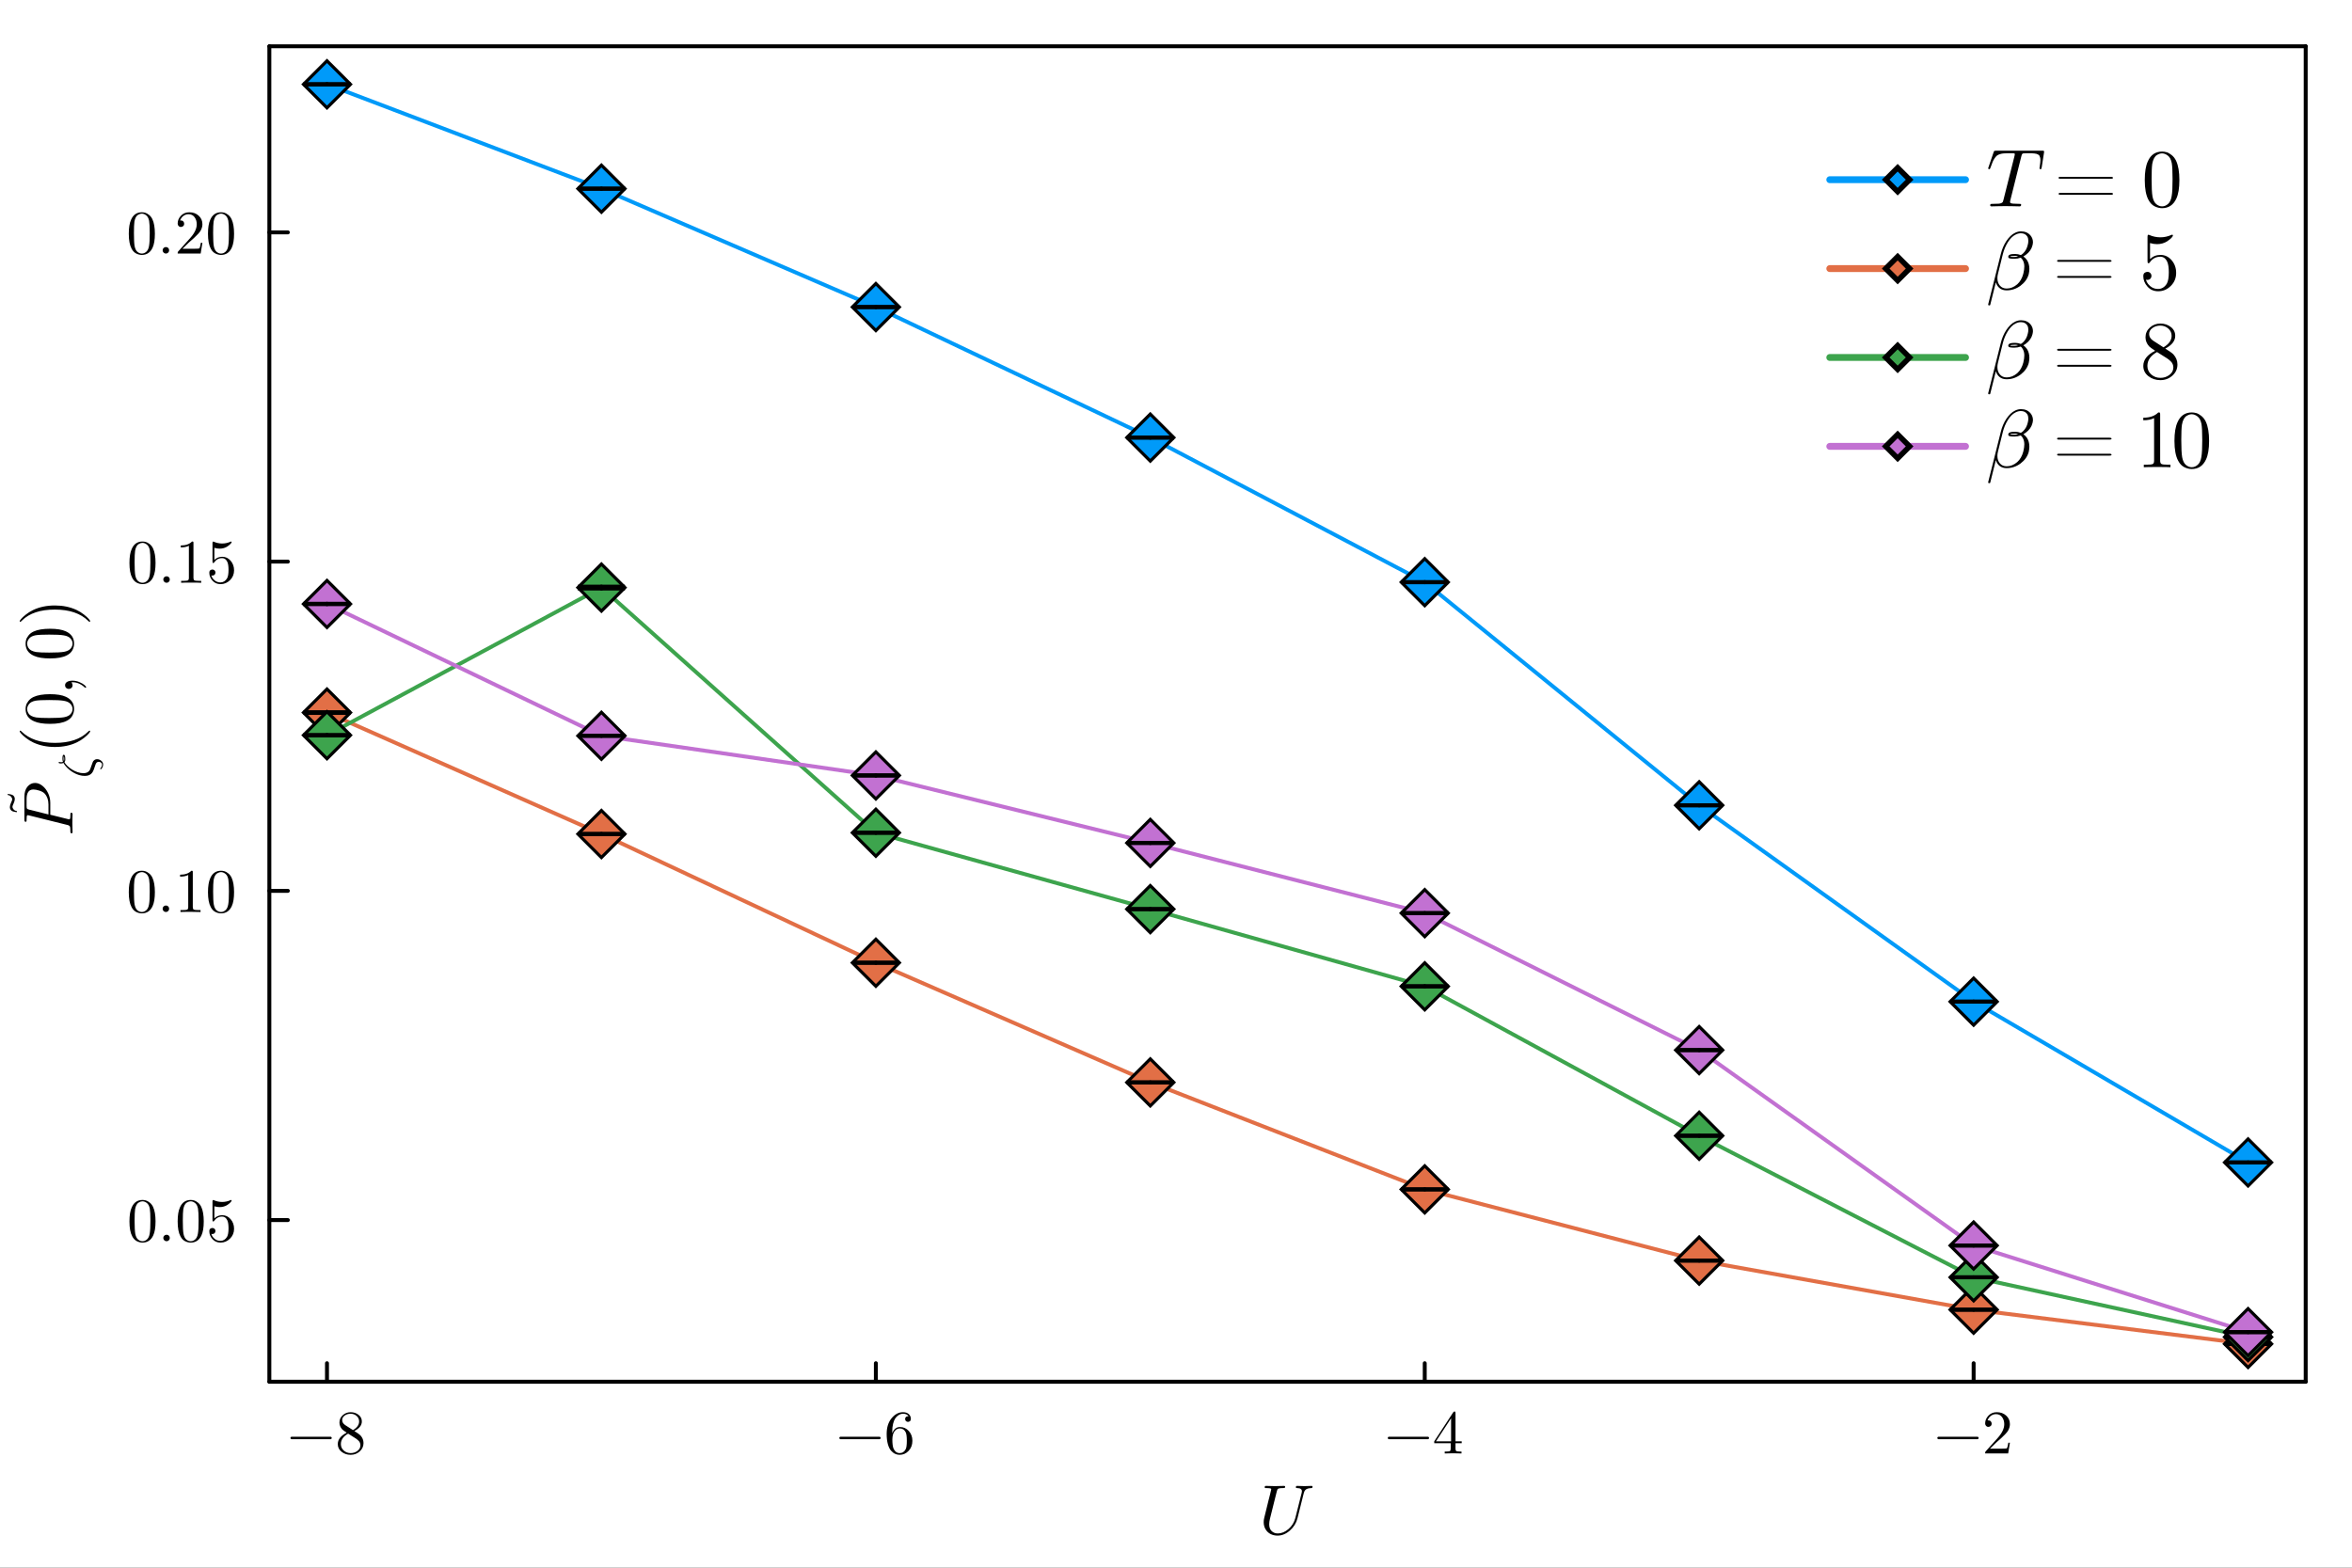 <?xml version="1.0" encoding="utf-8"?>
<svg xmlns="http://www.w3.org/2000/svg" xmlns:xlink="http://www.w3.org/1999/xlink" width="600" height="400" viewBox="0 0 2400 1600">
<rect x="0" y="0" width="2400" height="1600" fill="#333333" stroke="none"/>
<defs>
  <clipPath id="clip460">
    <rect x="0" y="0" width="2400" height="1600"/>
  </clipPath>
</defs>
<path clip-path="url(#clip460)" d="M0 1600 L2400 1600 L2400 0 L0 0  Z" fill="#ffffff" fill-rule="evenodd" fill-opacity="1"/>
<defs>
  <clipPath id="clip461">
    <rect x="480" y="0" width="1681" height="1600"/>
  </clipPath>
</defs>
<path clip-path="url(#clip460)" d="M274.849 1410.22 L2352.76 1410.22 L2352.76 47.244 L274.849 47.244  Z" fill="#ffffff" fill-rule="evenodd" fill-opacity="1"/>
<defs>
  <clipPath id="clip462">
    <rect x="274" y="47" width="2079" height="1364"/>
  </clipPath>
</defs>
<polyline clip-path="url(#clip460)" style="stroke:#000000; stroke-linecap:round; stroke-linejoin:round; stroke-width:4; stroke-opacity:1; fill:none" points="274.849,1410.22 2352.76,1410.22 "/>
<polyline clip-path="url(#clip460)" style="stroke:#000000; stroke-linecap:round; stroke-linejoin:round; stroke-width:4; stroke-opacity:1; fill:none" points="274.849,47.244 2352.76,47.244 "/>
<polyline clip-path="url(#clip460)" style="stroke:#000000; stroke-linecap:round; stroke-linejoin:round; stroke-width:4; stroke-opacity:1; fill:none" points="333.658,1410.22 333.658,1391.32 "/>
<polyline clip-path="url(#clip460)" style="stroke:#000000; stroke-linecap:round; stroke-linejoin:round; stroke-width:4; stroke-opacity:1; fill:none" points="893.74,1410.22 893.74,1391.32 "/>
<polyline clip-path="url(#clip460)" style="stroke:#000000; stroke-linecap:round; stroke-linejoin:round; stroke-width:4; stroke-opacity:1; fill:none" points="1453.82,1410.22 1453.82,1391.32 "/>
<polyline clip-path="url(#clip460)" style="stroke:#000000; stroke-linecap:round; stroke-linejoin:round; stroke-width:4; stroke-opacity:1; fill:none" points="2013.91,1410.22 2013.91,1391.32 "/>
<path clip-path="url(#clip460)" d="M338.135 1466.71 Q338.506 1467.08 338.506 1467.61 Q338.506 1468.13 338.135 1468.51 Q337.765 1468.88 337.24 1468.88 L297.652 1468.88 Q297.127 1468.88 296.757 1468.51 Q296.386 1468.13 296.386 1467.61 Q296.386 1467.08 296.757 1466.71 Q297.127 1466.34 297.652 1466.34 L337.24 1466.34 Q337.765 1466.34 338.135 1466.71 Z" fill="#000000" fill-rule="nonzero" fill-opacity="1" /><path clip-path="url(#clip460)" d="M344.681 1473.88 Q344.681 1466.81 353.791 1462.24 Q349.869 1459.58 349.159 1458.81 Q346.38 1455.72 346.38 1451.86 Q346.38 1447.45 349.715 1444.39 Q353.081 1441.3 357.836 1441.3 Q362.375 1441.3 365.803 1443.93 Q369.23 1446.55 369.23 1450.72 Q369.23 1456.59 361.572 1460.54 Q366.637 1463.69 367.841 1465.02 Q370.929 1468.44 370.929 1472.8 Q370.929 1477.86 367.038 1481.35 Q363.147 1484.81 357.774 1484.81 Q352.525 1484.81 348.603 1481.75 Q344.681 1478.7 344.681 1473.88 M347.831 1473.88 Q347.831 1477.8 350.765 1480.42 Q353.729 1483.05 357.836 1483.05 Q361.819 1483.05 364.784 1480.76 Q367.779 1478.48 367.779 1475.08 Q367.779 1473.75 367.316 1472.61 Q366.884 1471.47 365.988 1470.57 Q365.123 1469.65 364.568 1469.25 Q364.043 1468.81 363.024 1468.1 L355.242 1463.19 Q347.831 1467.3 347.831 1473.88 M349.159 1449.39 Q349.159 1452.42 352.339 1454.52 L360.183 1459.58 Q366.451 1455.91 366.451 1450.72 Q366.451 1447.35 363.888 1445.13 Q361.325 1442.88 357.774 1442.88 Q354.285 1442.88 351.722 1444.73 Q349.159 1446.55 349.159 1449.39 Z" fill="#000000" fill-rule="nonzero" fill-opacity="1" /><path clip-path="url(#clip460)" d="M898.218 1466.71 Q898.588 1467.08 898.588 1467.61 Q898.588 1468.13 898.218 1468.51 Q897.847 1468.88 897.322 1468.88 L857.735 1468.88 Q857.21 1468.88 856.84 1468.51 Q856.469 1468.13 856.469 1467.61 Q856.469 1467.08 856.84 1466.71 Q857.21 1466.34 857.735 1466.34 L897.322 1466.34 Q897.847 1466.34 898.218 1466.71 Z" fill="#000000" fill-rule="nonzero" fill-opacity="1" /><path clip-path="url(#clip460)" d="M904.764 1463.44 Q904.764 1453.5 909.828 1447.41 Q914.893 1441.3 921.408 1441.3 Q925.206 1441.3 927.306 1443.25 Q929.437 1445.16 929.437 1448.12 Q929.437 1449.76 928.479 1450.47 Q927.522 1451.18 926.534 1451.18 Q925.392 1451.18 924.496 1450.41 Q923.601 1449.64 923.601 1448.25 Q923.601 1445.41 927.09 1445.41 Q925.453 1442.88 921.532 1442.88 Q920.327 1442.88 919.092 1443.25 Q917.857 1443.59 916.251 1444.76 Q914.646 1445.93 913.41 1447.79 Q912.175 1449.64 911.311 1453.13 Q910.446 1456.62 910.446 1461.16 L910.446 1462.67 Q913.04 1456.4 918.351 1456.43 Q923.662 1456.43 927.337 1460.48 Q931.012 1464.52 931.012 1470.51 Q931.012 1476.66 927.183 1480.73 Q923.353 1484.81 917.981 1484.81 Q915.572 1484.81 913.38 1483.79 Q911.218 1482.8 909.18 1480.52 Q907.173 1478.23 905.968 1473.85 Q904.764 1469.46 904.764 1463.44 M910.569 1469.12 Q910.569 1475.33 911.712 1478.29 Q911.897 1478.79 912.299 1479.47 Q912.731 1480.15 913.441 1481.04 Q914.182 1481.91 915.387 1482.49 Q916.591 1483.05 917.981 1483.05 Q922.211 1483.05 924.249 1478.94 Q925.33 1476.66 925.33 1470.45 Q925.33 1464.12 924.187 1461.8 Q922.242 1457.88 918.289 1457.88 Q915.634 1457.88 913.781 1459.7 Q911.959 1461.53 911.249 1463.97 Q910.569 1466.41 910.569 1469.12 Z" fill="#000000" fill-rule="nonzero" fill-opacity="1" /><path clip-path="url(#clip460)" d="M1457.85 1466.71 Q1458.22 1467.08 1458.22 1467.61 Q1458.22 1468.13 1457.85 1468.51 Q1457.48 1468.88 1456.96 1468.88 L1417.37 1468.88 Q1416.85 1468.88 1416.47 1468.51 Q1416.1 1468.13 1416.1 1467.61 Q1416.1 1467.08 1416.47 1466.71 Q1416.85 1466.34 1417.37 1466.34 L1456.96 1466.34 Q1457.48 1466.34 1457.85 1466.71 Z" fill="#000000" fill-rule="nonzero" fill-opacity="1" /><path clip-path="url(#clip460)" d="M1463.5 1472.98 L1463.5 1471.04 L1482.93 1441.36 Q1483.42 1440.59 1484.19 1440.62 Q1484.9 1440.62 1485.06 1440.9 Q1485.21 1441.18 1485.21 1442.26 L1485.21 1471.04 L1491.54 1471.04 L1491.54 1472.98 L1485.21 1472.98 L1485.21 1478.48 Q1485.21 1480.3 1485.95 1480.89 Q1486.72 1481.47 1490 1481.47 L1491.33 1481.47 L1491.33 1483.42 Q1488.73 1483.23 1482.74 1483.23 Q1476.78 1483.23 1474.19 1483.42 L1474.19 1481.47 L1475.52 1481.47 Q1478.79 1481.47 1479.56 1480.92 Q1480.33 1480.33 1480.33 1478.48 L1480.33 1472.98 L1463.5 1472.98 M1465.29 1471.04 L1480.7 1471.04 L1480.7 1447.45 L1465.29 1471.04 Z" fill="#000000" fill-rule="nonzero" fill-opacity="1" /><path clip-path="url(#clip460)" d="M2018.63 1466.71 Q2019 1467.08 2019 1467.61 Q2019 1468.13 2018.63 1468.51 Q2018.26 1468.88 2017.73 1468.88 L1978.15 1468.88 Q1977.62 1468.88 1977.25 1468.51 Q1976.88 1468.13 1976.88 1467.61 Q1976.88 1467.08 1977.25 1466.71 Q1977.62 1466.34 1978.15 1466.34 L2017.73 1466.34 Q2018.26 1466.34 2018.63 1466.71 Z" fill="#000000" fill-rule="nonzero" fill-opacity="1" /><path clip-path="url(#clip460)" d="M2025.67 1483.42 Q2025.67 1482.28 2025.76 1481.94 Q2025.89 1481.6 2026.38 1481.07 L2038.52 1467.55 Q2045.16 1460.08 2045.16 1453.56 Q2045.16 1449.33 2042.93 1446.3 Q2040.74 1443.28 2036.69 1443.28 Q2033.92 1443.28 2031.57 1444.98 Q2029.22 1446.67 2028.14 1449.7 Q2028.33 1449.64 2028.97 1449.64 Q2030.55 1449.64 2031.41 1450.63 Q2032.31 1451.61 2032.31 1452.94 Q2032.31 1454.64 2031.2 1455.47 Q2030.12 1456.28 2029.04 1456.28 Q2028.6 1456.28 2028.02 1456.18 Q2027.46 1456.09 2026.57 1455.23 Q2025.67 1454.33 2025.67 1452.76 Q2025.67 1448.34 2029.01 1444.82 Q2032.37 1441.3 2037.5 1441.3 Q2043.3 1441.3 2047.1 1444.76 Q2050.93 1448.19 2050.93 1453.56 Q2050.93 1455.44 2050.34 1457.17 Q2049.79 1458.87 2049.02 1460.2 Q2048.27 1461.53 2046.24 1463.66 Q2044.2 1465.79 2042.56 1467.3 Q2040.93 1468.81 2037.25 1472.03 L2030.55 1478.54 L2041.94 1478.54 Q2047.5 1478.54 2047.93 1478.05 Q2048.55 1477.15 2049.32 1472.43 L2050.93 1472.43 L2049.14 1483.42 L2025.67 1483.42 Z" fill="#000000" fill-rule="nonzero" fill-opacity="1" /><path clip-path="url(#clip460)" d="M1339.33 1517.34 Q1339.33 1518.78 1338.14 1518.78 Q1336.03 1518.85 1334.59 1519.27 Q1333.15 1519.66 1332.31 1520.43 Q1331.5 1521.21 1331.04 1522.05 Q1330.62 1522.86 1330.34 1524.09 L1323.94 1549.63 Q1322.12 1556.83 1316.22 1562.07 Q1310.31 1567.27 1303.6 1567.27 Q1299.77 1567.27 1296.58 1565.69 Q1293.41 1564.11 1291.45 1560.91 Q1289.48 1557.71 1289.48 1553.46 Q1289.48 1551.42 1290.01 1549.28 L1294.36 1531.5 L1295.98 1525.18 Q1297.17 1520.5 1297.17 1520.08 Q1297.17 1519.42 1296.75 1519.24 Q1296.37 1519.03 1295.24 1518.92 L1292.5 1518.78 Q1291.66 1518.78 1291.31 1518.75 Q1290.99 1518.71 1290.74 1518.54 Q1290.5 1518.36 1290.5 1517.97 Q1290.5 1517.48 1290.6 1517.17 Q1290.74 1516.82 1290.99 1516.71 Q1291.24 1516.6 1291.41 1516.57 Q1291.59 1516.53 1291.87 1516.53 L1301.14 1516.75 L1310.35 1516.53 Q1311.37 1516.53 1311.37 1517.34 Q1311.37 1518.36 1310.91 1518.57 Q1310.45 1518.78 1308.91 1518.78 Q1306.27 1518.78 1305.08 1519.13 Q1303.92 1519.45 1303.57 1520.01 Q1303.25 1520.54 1302.86 1522.09 L1295.87 1550.09 Q1295.52 1551.49 1295.31 1552.9 Q1295.14 1554.27 1295.14 1554.97 L1295.1 1555.67 Q1295.1 1560.14 1297.56 1562.59 Q1300.05 1565.05 1303.88 1565.05 Q1309.51 1565.05 1314.74 1560.59 Q1320.01 1556.13 1321.8 1549.14 L1328.27 1523.46 Q1328.48 1522.82 1328.48 1521.94 Q1328.48 1520.54 1327.42 1519.7 Q1326.4 1518.82 1323.59 1518.78 Q1322.29 1518.78 1322.29 1517.97 Q1322.29 1517.31 1322.54 1516.99 Q1322.82 1516.64 1323.03 1516.6 Q1323.28 1516.53 1323.59 1516.53 Q1324.79 1516.53 1327.32 1516.64 Q1329.85 1516.75 1331.08 1516.75 Q1332.31 1516.75 1334.77 1516.64 Q1337.23 1516.53 1338.42 1516.53 Q1338.84 1516.53 1339.05 1516.75 Q1339.3 1516.92 1339.33 1517.13 L1339.33 1517.34 Z" fill="#000000" fill-rule="nonzero" fill-opacity="1" /><polyline clip-path="url(#clip460)" style="stroke:#000000; stroke-linecap:round; stroke-linejoin:round; stroke-width:4; stroke-opacity:1; fill:none" points="274.849,1410.22 274.849,47.244 "/>
<polyline clip-path="url(#clip460)" style="stroke:#000000; stroke-linecap:round; stroke-linejoin:round; stroke-width:4; stroke-opacity:1; fill:none" points="2352.76,1410.22 2352.76,47.244 "/>
<polyline clip-path="url(#clip460)" style="stroke:#000000; stroke-linecap:round; stroke-linejoin:round; stroke-width:4; stroke-opacity:1; fill:none" points="274.849,1245.22 293.747,1245.22 "/>
<polyline clip-path="url(#clip460)" style="stroke:#000000; stroke-linecap:round; stroke-linejoin:round; stroke-width:4; stroke-opacity:1; fill:none" points="274.849,909.204 293.747,909.204 "/>
<polyline clip-path="url(#clip460)" style="stroke:#000000; stroke-linecap:round; stroke-linejoin:round; stroke-width:4; stroke-opacity:1; fill:none" points="274.849,573.192 293.747,573.192 "/>
<polyline clip-path="url(#clip460)" style="stroke:#000000; stroke-linecap:round; stroke-linejoin:round; stroke-width:4; stroke-opacity:1; fill:none" points="274.849,237.179 293.747,237.179 "/>
<path clip-path="url(#clip460)" d="M132.099 1246.59 Q132.099 1237.3 134.446 1232.23 Q137.72 1224.7 145.439 1224.7 Q147.076 1224.7 148.774 1225.16 Q150.504 1225.59 152.665 1227.29 Q154.857 1228.99 156.185 1231.77 Q158.717 1237.14 158.717 1246.59 Q158.717 1255.82 156.371 1260.86 Q152.943 1268.21 145.378 1268.21 Q142.537 1268.21 139.634 1266.75 Q136.762 1265.3 134.94 1261.81 Q132.099 1256.6 132.099 1246.59 M137.349 1245.82 Q137.349 1255.36 138.028 1259.16 Q138.8 1263.27 140.9 1265.06 Q143.031 1266.82 145.378 1266.82 Q147.91 1266.82 150.009 1264.93 Q152.14 1263.02 152.789 1258.91 Q153.499 1254.87 153.468 1245.82 Q153.468 1237.02 152.85 1233.5 Q152.017 1229.39 149.793 1227.75 Q147.601 1226.09 145.378 1226.09 Q144.544 1226.09 143.648 1226.33 Q142.784 1226.58 141.518 1227.29 Q140.252 1228 139.263 1229.76 Q138.306 1231.52 137.843 1234.18 Q137.349 1237.6 137.349 1245.82 Z" fill="#000000" fill-rule="nonzero" fill-opacity="1" /><path clip-path="url(#clip460)" d="M167.58 1265.8 Q166.622 1264.78 166.622 1263.45 Q166.622 1262.12 167.58 1261.17 Q168.537 1260.18 169.988 1260.18 Q171.378 1260.18 172.304 1261.1 Q173.261 1262 173.261 1263.48 Q173.261 1264.93 172.242 1265.89 Q171.254 1266.82 169.988 1266.82 Q168.537 1266.82 167.58 1265.8 Z" fill="#000000" fill-rule="nonzero" fill-opacity="1" /><path clip-path="url(#clip460)" d="M181.29 1246.59 Q181.29 1237.3 183.637 1232.23 Q186.91 1224.7 194.63 1224.7 Q196.266 1224.7 197.965 1225.16 Q199.694 1225.59 201.856 1227.29 Q204.048 1228.99 205.376 1231.77 Q207.908 1237.14 207.908 1246.59 Q207.908 1255.82 205.561 1260.86 Q202.134 1268.21 194.568 1268.21 Q191.727 1268.21 188.825 1266.75 Q185.953 1265.3 184.131 1261.81 Q181.29 1256.6 181.29 1246.59 M186.54 1245.82 Q186.54 1255.36 187.219 1259.16 Q187.991 1263.27 190.091 1265.06 Q192.221 1266.82 194.568 1266.82 Q197.1 1266.82 199.2 1264.93 Q201.331 1263.02 201.979 1258.91 Q202.689 1254.87 202.658 1245.82 Q202.658 1237.02 202.041 1233.5 Q201.207 1229.39 198.984 1227.75 Q196.791 1226.09 194.568 1226.09 Q193.734 1226.09 192.839 1226.33 Q191.974 1226.58 190.708 1227.29 Q189.442 1228 188.454 1229.76 Q187.497 1231.52 187.034 1234.18 Q186.54 1237.6 186.54 1245.82 Z" fill="#000000" fill-rule="nonzero" fill-opacity="1" /><path clip-path="url(#clip460)" d="M213.59 1256.63 Q213.59 1254.74 214.609 1254.03 Q215.628 1253.29 216.709 1253.29 Q218.16 1253.29 218.994 1254.22 Q219.858 1255.11 219.858 1256.38 Q219.858 1257.65 218.994 1258.57 Q218.16 1259.47 216.709 1259.47 Q215.998 1259.47 215.628 1259.34 Q216.461 1262.25 218.994 1264.35 Q221.557 1266.45 224.922 1266.45 Q229.153 1266.45 231.685 1262.34 Q233.198 1259.68 233.198 1253.66 Q233.198 1248.35 232.055 1245.7 Q230.295 1241.65 226.682 1241.65 Q221.557 1241.65 218.53 1246.07 Q218.16 1246.62 217.728 1246.65 Q217.11 1246.65 216.956 1246.31 Q216.832 1245.94 216.832 1244.99 L216.832 1226.27 Q216.832 1224.76 217.45 1224.76 Q217.697 1224.76 218.222 1224.94 Q222.205 1226.7 226.621 1226.74 Q231.16 1226.74 235.236 1224.88 Q235.545 1224.7 235.73 1224.7 Q236.348 1224.7 236.379 1225.41 Q236.379 1225.65 235.854 1226.4 Q235.36 1227.11 234.279 1228.06 Q233.198 1228.99 231.808 1229.89 Q230.419 1230.78 228.381 1231.4 Q226.374 1231.98 224.15 1231.98 Q221.495 1231.98 218.777 1231.15 L218.777 1243.47 Q222.051 1240.26 226.806 1240.26 Q231.87 1240.26 235.36 1244.34 Q238.849 1248.41 238.849 1254.09 Q238.849 1260.05 234.711 1264.13 Q230.604 1268.21 225.046 1268.21 Q219.982 1268.21 216.77 1264.59 Q213.59 1260.98 213.59 1256.63 Z" fill="#000000" fill-rule="nonzero" fill-opacity="1" /><path clip-path="url(#clip460)" d="M131.42 910.578 Q131.42 901.284 133.767 896.22 Q137.04 888.685 144.76 888.685 Q146.397 888.685 148.095 889.148 Q149.824 889.581 151.986 891.279 Q154.178 892.977 155.506 895.756 Q158.038 901.129 158.038 910.578 Q158.038 919.811 155.691 924.845 Q152.264 932.194 144.698 932.194 Q141.857 932.194 138.955 930.742 Q136.083 929.291 134.261 925.802 Q131.42 920.583 131.42 910.578 M136.67 909.806 Q136.67 919.348 137.349 923.146 Q138.121 927.253 140.221 929.044 Q142.351 930.804 144.698 930.804 Q147.23 930.804 149.33 928.921 Q151.461 927.006 152.109 922.899 Q152.819 918.854 152.789 909.806 Q152.789 901.006 152.171 897.486 Q151.337 893.379 149.114 891.742 Q146.922 890.075 144.698 890.075 Q143.864 890.075 142.969 890.322 Q142.104 890.569 140.838 891.279 Q139.572 891.989 138.584 893.749 Q137.627 895.509 137.164 898.165 Q136.67 901.593 136.67 909.806 Z" fill="#000000" fill-rule="nonzero" fill-opacity="1" /><path clip-path="url(#clip460)" d="M166.9 929.785 Q165.943 928.766 165.943 927.438 Q165.943 926.111 166.9 925.153 Q167.858 924.165 169.309 924.165 Q170.698 924.165 171.625 925.092 Q172.582 925.987 172.582 927.469 Q172.582 928.921 171.563 929.878 Q170.575 930.804 169.309 930.804 Q167.858 930.804 166.9 929.785 Z" fill="#000000" fill-rule="nonzero" fill-opacity="1" /><path clip-path="url(#clip460)" d="M183.76 894.706 L183.76 892.73 Q191.357 892.73 195.278 888.685 Q196.359 888.685 196.544 888.932 Q196.73 889.179 196.73 890.322 L196.73 925.802 Q196.73 927.685 197.656 928.272 Q198.582 928.859 202.628 928.859 L204.635 928.859 L204.635 930.804 Q202.411 930.619 194.383 930.619 Q186.354 930.619 184.162 930.804 L184.162 928.859 L186.169 928.859 Q190.152 928.859 191.11 928.303 Q192.067 927.716 192.067 925.802 L192.067 893.039 Q188.763 894.706 183.76 894.706 Z" fill="#000000" fill-rule="nonzero" fill-opacity="1" /><path clip-path="url(#clip460)" d="M212.231 910.578 Q212.231 901.284 214.578 896.22 Q217.851 888.685 225.571 888.685 Q227.207 888.685 228.906 889.148 Q230.635 889.581 232.797 891.279 Q234.989 892.977 236.317 895.756 Q238.849 901.129 238.849 910.578 Q238.849 919.811 236.502 924.845 Q233.074 932.194 225.509 932.194 Q222.668 932.194 219.766 930.742 Q216.894 929.291 215.072 925.802 Q212.231 920.583 212.231 910.578 M217.48 909.806 Q217.48 919.348 218.16 923.146 Q218.932 927.253 221.032 929.044 Q223.162 930.804 225.509 930.804 Q228.041 930.804 230.141 928.921 Q232.272 927.006 232.92 922.899 Q233.63 918.854 233.599 909.806 Q233.599 901.006 232.982 897.486 Q232.148 893.379 229.925 891.742 Q227.732 890.075 225.509 890.075 Q224.675 890.075 223.78 890.322 Q222.915 890.569 221.649 891.279 Q220.383 891.989 219.395 893.749 Q218.438 895.509 217.975 898.165 Q217.48 901.593 217.48 909.806 Z" fill="#000000" fill-rule="nonzero" fill-opacity="1" /><path clip-path="url(#clip460)" d="M132.099 574.566 Q132.099 565.271 134.446 560.207 Q137.72 552.673 145.439 552.673 Q147.076 552.673 148.774 553.136 Q150.504 553.568 152.665 555.266 Q154.857 556.965 156.185 559.744 Q158.717 565.117 158.717 574.566 Q158.717 583.799 156.371 588.832 Q152.943 596.181 145.378 596.181 Q142.537 596.181 139.634 594.73 Q136.762 593.279 134.94 589.789 Q132.099 584.571 132.099 574.566 M137.349 573.794 Q137.349 583.336 138.028 587.134 Q138.8 591.241 140.9 593.032 Q143.031 594.792 145.378 594.792 Q147.91 594.792 150.009 592.908 Q152.14 590.994 152.789 586.887 Q153.499 582.842 153.468 573.794 Q153.468 564.993 152.85 561.473 Q152.017 557.366 149.793 555.73 Q147.601 554.062 145.378 554.062 Q144.544 554.062 143.648 554.309 Q142.784 554.556 141.518 555.266 Q140.252 555.977 139.263 557.737 Q138.306 559.497 137.843 562.153 Q137.349 565.58 137.349 573.794 Z" fill="#000000" fill-rule="nonzero" fill-opacity="1" /><path clip-path="url(#clip460)" d="M167.58 593.773 Q166.622 592.754 166.622 591.426 Q166.622 590.098 167.58 589.141 Q168.537 588.153 169.988 588.153 Q171.378 588.153 172.304 589.079 Q173.261 589.975 173.261 591.457 Q173.261 592.908 172.242 593.865 Q171.254 594.792 169.988 594.792 Q168.537 594.792 167.58 593.773 Z" fill="#000000" fill-rule="nonzero" fill-opacity="1" /><path clip-path="url(#clip460)" d="M184.44 558.694 L184.44 556.718 Q192.036 556.718 195.958 552.673 Q197.038 552.673 197.224 552.92 Q197.409 553.167 197.409 554.309 L197.409 589.789 Q197.409 591.673 198.335 592.26 Q199.262 592.846 203.307 592.846 L205.314 592.846 L205.314 594.792 Q203.091 594.607 195.062 594.607 Q187.034 594.607 184.841 594.792 L184.841 592.846 L186.848 592.846 Q190.832 592.846 191.789 592.291 Q192.746 591.704 192.746 589.789 L192.746 557.027 Q189.442 558.694 184.44 558.694 Z" fill="#000000" fill-rule="nonzero" fill-opacity="1" /><path clip-path="url(#clip460)" d="M213.59 584.602 Q213.59 582.718 214.609 582.008 Q215.628 581.267 216.709 581.267 Q218.16 581.267 218.994 582.193 Q219.858 583.089 219.858 584.355 Q219.858 585.621 218.994 586.547 Q218.16 587.443 216.709 587.443 Q215.998 587.443 215.628 587.319 Q216.461 590.222 218.994 592.322 Q221.557 594.421 224.922 594.421 Q229.153 594.421 231.685 590.314 Q233.198 587.659 233.198 581.637 Q233.198 576.326 232.055 573.67 Q230.295 569.625 226.682 569.625 Q221.557 569.625 218.53 574.041 Q218.16 574.597 217.728 574.628 Q217.11 574.628 216.956 574.288 Q216.832 573.918 216.832 572.96 L216.832 554.247 Q216.832 552.734 217.45 552.734 Q217.697 552.734 218.222 552.92 Q222.205 554.68 226.621 554.711 Q231.16 554.711 235.236 552.858 Q235.545 552.673 235.73 552.673 Q236.348 552.673 236.379 553.383 Q236.379 553.63 235.854 554.371 Q235.36 555.081 234.279 556.038 Q233.198 556.965 231.808 557.86 Q230.419 558.756 228.381 559.373 Q226.374 559.96 224.15 559.96 Q221.495 559.96 218.777 559.126 L218.777 571.447 Q222.051 568.236 226.806 568.236 Q231.87 568.236 235.36 572.312 Q238.849 576.388 238.849 582.07 Q238.849 588.029 234.711 592.105 Q230.604 596.181 225.046 596.181 Q219.982 596.181 216.77 592.569 Q213.59 588.956 213.59 584.602 Z" fill="#000000" fill-rule="nonzero" fill-opacity="1" /><path clip-path="url(#clip460)" d="M131.42 238.554 Q131.42 229.259 133.767 224.195 Q137.04 216.66 144.76 216.66 Q146.397 216.66 148.095 217.123 Q149.824 217.556 151.986 219.254 Q154.178 220.952 155.506 223.732 Q158.038 229.105 158.038 238.554 Q158.038 247.786 155.691 252.82 Q152.264 260.169 144.698 260.169 Q141.857 260.169 138.955 258.718 Q136.083 257.266 134.261 253.777 Q131.42 248.558 131.42 238.554 M136.67 237.782 Q136.67 247.323 137.349 251.121 Q138.121 255.228 140.221 257.019 Q142.351 258.779 144.698 258.779 Q147.23 258.779 149.33 256.896 Q151.461 254.981 152.109 250.874 Q152.819 246.829 152.789 237.782 Q152.789 228.981 152.171 225.461 Q151.337 221.354 149.114 219.717 Q146.922 218.05 144.698 218.05 Q143.864 218.05 142.969 218.297 Q142.104 218.544 140.838 219.254 Q139.572 219.964 138.584 221.724 Q137.627 223.485 137.164 226.14 Q136.67 229.568 136.67 237.782 Z" fill="#000000" fill-rule="nonzero" fill-opacity="1" /><path clip-path="url(#clip460)" d="M166.9 257.76 Q165.943 256.741 165.943 255.414 Q165.943 254.086 166.9 253.129 Q167.858 252.14 169.309 252.14 Q170.698 252.14 171.625 253.067 Q172.582 253.962 172.582 255.445 Q172.582 256.896 171.563 257.853 Q170.575 258.779 169.309 258.779 Q167.858 258.779 166.9 257.76 Z" fill="#000000" fill-rule="nonzero" fill-opacity="1" /><path clip-path="url(#clip460)" d="M181.29 258.779 Q181.29 257.637 181.383 257.297 Q181.506 256.958 182 256.433 L194.136 242.908 Q200.775 235.435 200.775 228.919 Q200.775 224.689 198.552 221.663 Q196.359 218.637 192.314 218.637 Q189.535 218.637 187.188 220.335 Q184.841 222.033 183.76 225.059 Q183.946 224.998 184.594 224.998 Q186.169 224.998 187.034 225.986 Q187.929 226.974 187.929 228.302 Q187.929 230 186.817 230.834 Q185.737 231.637 184.656 231.637 Q184.224 231.637 183.637 231.544 Q183.081 231.451 182.186 230.587 Q181.29 229.691 181.29 228.116 Q181.29 223.701 184.625 220.18 Q187.991 216.66 193.117 216.66 Q198.922 216.66 202.72 220.119 Q206.549 223.546 206.549 228.919 Q206.549 230.803 205.963 232.532 Q205.407 234.231 204.635 235.558 Q203.894 236.886 201.856 239.017 Q199.818 241.147 198.181 242.661 Q196.544 244.174 192.87 247.385 L186.169 253.901 L197.563 253.901 Q203.122 253.901 203.554 253.406 Q204.172 252.511 204.944 247.786 L206.549 247.786 L204.758 258.779 L181.29 258.779 Z" fill="#000000" fill-rule="nonzero" fill-opacity="1" /><path clip-path="url(#clip460)" d="M212.231 238.554 Q212.231 229.259 214.578 224.195 Q217.851 216.66 225.571 216.66 Q227.207 216.66 228.906 217.123 Q230.635 217.556 232.797 219.254 Q234.989 220.952 236.317 223.732 Q238.849 229.105 238.849 238.554 Q238.849 247.786 236.502 252.82 Q233.074 260.169 225.509 260.169 Q222.668 260.169 219.766 258.718 Q216.894 257.266 215.072 253.777 Q212.231 248.558 212.231 238.554 M217.48 237.782 Q217.48 247.323 218.16 251.121 Q218.932 255.228 221.032 257.019 Q223.162 258.779 225.509 258.779 Q228.041 258.779 230.141 256.896 Q232.272 254.981 232.92 250.874 Q233.63 246.829 233.599 237.782 Q233.599 228.981 232.982 225.461 Q232.148 221.354 229.925 219.717 Q227.732 218.05 225.509 218.05 Q224.675 218.05 223.78 218.297 Q222.915 218.544 221.649 219.254 Q220.383 219.964 219.395 221.724 Q218.438 223.485 217.975 226.14 Q217.48 229.568 217.48 237.782 Z" fill="#000000" fill-rule="nonzero" fill-opacity="1" /><path clip-path="url(#clip460)" d="M8.358 810.283 Q8.408 810.283 8.457 810.332 Q11.064 810.652 12.515 811.267 Q13.941 811.882 14.605 813.259 Q15.097 814.267 15.097 815.522 Q15.097 817.415 13.843 820.145 Q13.793 820.244 13.548 820.785 Q13.302 821.326 13.228 821.522 Q13.154 821.719 13.007 822.137 Q12.834 822.555 12.785 822.875 Q12.736 823.195 12.736 823.514 Q12.736 824.203 13.031 824.793 Q13.621 825.998 14.507 826.736 Q15.367 827.499 16.917 827.695 Q17.114 827.745 17.261 827.917 Q17.409 828.089 17.409 828.31 Q17.409 828.532 17.237 828.728 Q17.064 828.925 16.819 828.925 Q16.769 828.925 16.72 828.876 Q14.113 828.556 12.687 827.941 Q11.236 827.326 10.572 825.949 Q10.055 824.867 10.055 823.687 Q10.055 821.842 11.334 819.038 Q11.383 818.94 11.629 818.399 Q11.875 817.858 11.949 817.661 Q12.023 817.464 12.195 817.046 Q12.342 816.628 12.392 816.309 Q12.441 815.989 12.441 815.669 Q12.441 815.054 12.121 814.415 Q11.531 813.21 10.67 812.447 Q9.809 811.685 8.26 811.488 Q8.063 811.439 7.916 811.267 Q7.744 811.095 7.744 810.873 Q7.744 810.652 7.94 810.455 Q8.112 810.283 8.358 810.283 Z" fill="#000000" fill-rule="nonzero" fill-opacity="1" /><path clip-path="url(#clip460)" d="M35.744 799.087 Q39.679 799.087 43.298 802.003 Q46.917 804.884 49.13 809.592 Q51.309 814.265 51.309 819.289 L51.309 831.516 L69.297 835.978 Q69.402 836.013 69.859 836.118 Q70.281 836.224 70.527 836.224 Q71.405 836.224 71.616 835.135 Q71.826 834.01 71.826 831.516 Q71.826 829.9 72.108 829.654 Q72.283 829.513 72.6 829.513 Q73.091 829.513 73.443 829.654 Q73.759 829.794 73.864 830.075 Q73.97 830.321 74.005 830.497 Q74.04 830.673 74.04 830.954 Q74.04 831.691 73.97 833.272 Q73.899 834.818 73.899 835.626 L73.829 840.229 L74.04 849.364 Q74.04 850.453 73.162 850.453 Q72.494 850.453 72.213 850.172 Q71.897 849.891 71.862 849.574 Q71.826 849.258 71.826 848.45 Q71.826 846.694 71.721 845.639 Q71.616 844.585 71.475 843.918 Q71.299 843.215 70.808 842.864 Q70.316 842.477 69.894 842.302 Q69.438 842.126 68.419 841.88 L29.771 832.254 Q28.612 831.972 28.436 831.972 Q27.839 831.972 27.628 832.324 Q27.383 832.64 27.277 833.554 Q27.137 835.31 27.137 836.645 Q27.137 837.524 27.101 837.875 Q27.066 838.191 26.891 838.472 Q26.68 838.718 26.258 838.718 Q25.591 838.718 25.31 838.437 Q24.993 838.121 24.958 837.77 Q24.888 837.418 24.888 836.575 L24.888 813.246 Q24.888 806.536 28.085 802.812 Q31.282 799.087 35.744 799.087 M34.023 805.763 Q27.137 805.763 27.137 815.565 L27.137 822.451 Q27.137 824.735 27.558 825.297 Q27.945 825.859 29.877 826.351 L49.446 831.235 L49.446 821.081 Q49.446 814.265 45.617 810.014 Q43.86 808.082 40.206 806.922 Q36.552 805.763 34.023 805.763 Z" fill="#000000" fill-rule="nonzero" fill-opacity="1" /><path clip-path="url(#clip460)" d="M65.088 770.329 Q66.638 770.329 66.638 774.83 Q66.638 775.518 66.613 775.912 Q66.588 776.281 66.367 776.871 Q66.146 777.461 65.728 777.879 Q66.761 779.798 68.826 781.79 Q70.892 783.782 73.499 785.405 Q76.082 787.028 79.18 788.086 Q82.279 789.119 85.083 789.119 Q88.895 789.119 90.813 787.004 Q91.576 786.143 91.994 785.159 Q92.412 784.175 93.494 780.954 Q94.355 778.445 94.723 777.609 Q95.092 776.773 95.756 776.183 Q97.109 774.83 99.126 774.83 Q101.388 774.83 103.307 776.453 Q105.225 778.052 105.225 780.314 Q105.225 781.544 104.708 782.724 Q104.217 783.905 103.651 784.52 Q103.085 785.135 102.815 785.135 Q102.569 785.135 102.397 784.987 Q102.249 784.839 102.249 784.643 Q102.249 784.421 102.593 784.028 Q104.118 782.257 104.118 780.314 Q104.118 779.035 103.036 778.273 Q101.979 777.486 100.798 777.486 Q100.134 777.486 99.568 777.732 Q99.003 777.953 98.658 778.273 Q98.339 778.568 98.044 779.06 Q97.748 779.552 97.626 779.872 Q97.502 780.167 97.355 780.609 Q96.445 783.29 96.297 783.684 Q96.027 784.52 95.879 784.938 Q95.732 785.356 95.388 786.168 Q95.068 786.979 94.797 787.446 Q94.527 787.889 94.059 788.602 Q93.567 789.291 93.1 789.684 Q92.633 790.078 91.944 790.57 Q91.231 791.037 90.469 791.308 Q89.682 791.553 88.673 791.726 Q87.641 791.898 86.485 791.898 Q83.681 791.898 80.754 791.037 Q77.828 790.152 75.393 788.75 Q72.933 787.348 70.769 785.602 Q68.605 783.831 67.105 782.06 Q65.58 780.265 64.769 778.642 Q63.662 779.208 62.26 779.208 Q62.039 779.208 61.793 779.183 Q61.522 779.158 61.006 779.109 Q60.465 779.035 60.145 778.839 Q59.801 778.617 59.801 778.298 Q59.801 778.027 59.973 777.855 Q60.145 777.683 60.44 777.683 Q61.596 777.929 62.309 777.929 Q63.367 777.929 64.227 777.584 Q63.711 776.207 63.711 774.363 Q63.711 772.469 63.981 771.411 Q64.252 770.329 65.088 770.329 M65.137 771.633 Q64.818 772.813 64.818 774.412 Q64.818 775.912 65.187 776.724 Q65.433 776.33 65.482 775.986 Q65.531 775.641 65.531 774.756 Q65.531 772.69 65.137 771.633 Z" fill="#000000" fill-rule="nonzero" fill-opacity="1" /><path clip-path="url(#clip460)" d="M56.051 762.368 Q43.895 762.368 34.093 757.836 Q29.982 755.904 26.539 753.198 Q23.096 750.493 21.585 748.701 Q20.075 746.91 20.075 746.418 Q20.075 745.715 20.777 745.68 Q21.129 745.68 22.007 746.628 Q33.812 758.223 56.051 758.187 Q78.361 758.187 89.71 746.91 Q90.939 745.68 91.326 745.68 Q92.028 745.68 92.028 746.418 Q92.028 746.91 90.588 748.631 Q89.147 750.353 85.845 753.023 Q82.542 755.693 78.502 757.625 Q68.7 762.368 56.051 762.368 Z" fill="#000000" fill-rule="nonzero" fill-opacity="1" /><path clip-path="url(#clip460)" d="M51.027 738.771 Q40.452 738.771 34.69 736.101 Q26.118 732.377 26.118 723.593 Q26.118 721.731 26.645 719.799 Q27.137 717.831 29.069 715.372 Q31.001 712.877 34.163 711.367 Q40.276 708.486 51.027 708.486 Q61.532 708.486 67.259 711.156 Q75.621 715.056 75.621 723.664 Q75.621 726.896 73.97 730.198 Q72.318 733.466 68.348 735.539 Q62.411 738.771 51.027 738.771 M50.149 732.798 Q61.005 732.798 65.327 732.025 Q70 731.147 72.037 728.758 Q74.04 726.334 74.04 723.664 Q74.04 720.783 71.897 718.393 Q69.719 715.969 65.046 715.231 Q60.443 714.423 50.149 714.459 Q40.136 714.459 36.131 715.161 Q31.458 716.11 29.596 718.639 Q27.699 721.134 27.699 723.664 Q27.699 724.612 27.98 725.631 Q28.261 726.615 29.069 728.055 Q29.877 729.496 31.88 730.62 Q33.882 731.709 36.904 732.236 Q40.803 732.798 50.149 732.798 Z" fill="#000000" fill-rule="nonzero" fill-opacity="1" /><path clip-path="url(#clip460)" d="M72.881 702.119 Q71.721 703.138 70.21 703.138 Q68.7 703.138 67.575 702.154 Q66.416 701.136 66.416 699.309 Q66.416 697.165 68.489 695.936 Q70.527 694.706 73.97 694.706 Q77.694 694.706 81.137 696.217 Q84.615 697.728 86.266 699.203 Q87.918 700.679 87.918 701.276 Q87.918 701.979 87.145 701.979 Q86.864 701.979 86.337 701.487 Q80.786 696.322 73.97 696.287 Q72.881 696.287 72.881 696.428 L73.021 696.603 Q74.04 697.833 74.04 699.309 Q74.04 701.1 72.881 702.119 Z" fill="#000000" fill-rule="nonzero" fill-opacity="1" /><path clip-path="url(#clip460)" d="M51.027 672.001 Q40.452 672.001 34.69 669.331 Q26.118 665.607 26.118 656.824 Q26.118 654.961 26.645 653.029 Q27.137 651.062 29.069 648.602 Q31.001 646.108 34.163 644.597 Q40.276 641.716 51.027 641.716 Q61.532 641.716 67.259 644.386 Q75.621 648.286 75.621 656.894 Q75.621 660.126 73.97 663.429 Q72.318 666.696 68.348 668.769 Q62.411 672.001 51.027 672.001 M50.149 666.029 Q61.005 666.029 65.327 665.256 Q70 664.377 72.037 661.988 Q74.04 659.564 74.04 656.894 Q74.04 654.013 71.897 651.624 Q69.719 649.2 65.046 648.462 Q60.443 647.654 50.149 647.689 Q40.136 647.689 36.131 648.391 Q31.458 649.34 29.596 651.87 Q27.699 654.364 27.699 656.894 Q27.699 657.842 27.98 658.861 Q28.261 659.845 29.069 661.286 Q29.877 662.726 31.88 663.85 Q33.882 664.939 36.904 665.466 Q40.803 666.029 50.149 666.029 Z" fill="#000000" fill-rule="nonzero" fill-opacity="1" /><path clip-path="url(#clip460)" d="M91.326 634.64 Q90.974 634.64 90.096 633.727 Q78.291 622.133 56.051 622.133 Q33.742 622.133 22.464 633.27 Q21.164 634.64 20.777 634.64 Q20.075 634.64 20.075 633.938 Q20.075 633.446 21.515 631.724 Q22.956 629.968 26.258 627.333 Q29.561 624.663 33.601 622.695 Q43.403 617.952 56.051 617.952 Q68.208 617.952 78.01 622.484 Q82.121 624.417 85.564 627.122 Q89.007 629.827 90.518 631.619 Q92.028 633.411 92.028 633.938 Q92.028 634.64 91.326 634.64 Z" fill="#000000" fill-rule="nonzero" fill-opacity="1" /><polyline clip-path="url(#clip462)" style="stroke:#009af9; stroke-linecap:round; stroke-linejoin:round; stroke-width:4; stroke-opacity:1; fill:none" points="2293.95,1186.41 2013.91,1022.29 1733.86,821.888 1453.82,594.181 1173.78,446.59 893.74,313.389 613.699,192.57 333.658,86.065 "/>
<path clip-path="url(#clip462)" d="M2293.95 1162.41 L2269.95 1186.41 L2293.95 1210.41 L2317.95 1186.41 L2293.95 1162.41 Z" fill="#009af9" fill-rule="evenodd" fill-opacity="1" stroke="#000000" stroke-opacity="1" stroke-width="3.2"/>
<path clip-path="url(#clip462)" d="M2013.91 998.285 L1989.91 1022.29 L2013.91 1046.29 L2037.91 1022.29 L2013.91 998.285 Z" fill="#009af9" fill-rule="evenodd" fill-opacity="1" stroke="#000000" stroke-opacity="1" stroke-width="3.2"/>
<path clip-path="url(#clip462)" d="M1733.86 797.888 L1709.86 821.888 L1733.86 845.888 L1757.86 821.888 L1733.86 797.888 Z" fill="#009af9" fill-rule="evenodd" fill-opacity="1" stroke="#000000" stroke-opacity="1" stroke-width="3.2"/>
<path clip-path="url(#clip462)" d="M1453.82 570.181 L1429.82 594.181 L1453.82 618.181 L1477.82 594.181 L1453.82 570.181 Z" fill="#009af9" fill-rule="evenodd" fill-opacity="1" stroke="#000000" stroke-opacity="1" stroke-width="3.2"/>
<path clip-path="url(#clip462)" d="M1173.78 422.59 L1149.78 446.59 L1173.78 470.59 L1197.78 446.59 L1173.78 422.59 Z" fill="#009af9" fill-rule="evenodd" fill-opacity="1" stroke="#000000" stroke-opacity="1" stroke-width="3.2"/>
<path clip-path="url(#clip462)" d="M893.74 289.389 L869.74 313.389 L893.74 337.389 L917.74 313.389 L893.74 289.389 Z" fill="#009af9" fill-rule="evenodd" fill-opacity="1" stroke="#000000" stroke-opacity="1" stroke-width="3.2"/>
<path clip-path="url(#clip462)" d="M613.699 168.57 L589.699 192.57 L613.699 216.57 L637.699 192.57 L613.699 168.57 Z" fill="#009af9" fill-rule="evenodd" fill-opacity="1" stroke="#000000" stroke-opacity="1" stroke-width="3.2"/>
<path clip-path="url(#clip462)" d="M333.658 62.065 L309.658 86.065 L333.658 110.065 L357.658 86.065 L333.658 62.065 Z" fill="#009af9" fill-rule="evenodd" fill-opacity="1" stroke="#000000" stroke-opacity="1" stroke-width="3.2"/>
<polyline clip-path="url(#clip462)" style="stroke:#000000; stroke-linecap:round; stroke-linejoin:round; stroke-width:4; stroke-opacity:1; fill:none" points="2293.95,1186.44 2293.95,1186.39 "/>
<polyline clip-path="url(#clip462)" style="stroke:#000000; stroke-linecap:round; stroke-linejoin:round; stroke-width:4; stroke-opacity:1; fill:none" points="2013.91,1022.31 2013.91,1022.26 "/>
<polyline clip-path="url(#clip462)" style="stroke:#000000; stroke-linecap:round; stroke-linejoin:round; stroke-width:4; stroke-opacity:1; fill:none" points="1733.86,821.942 1733.86,821.835 "/>
<polyline clip-path="url(#clip462)" style="stroke:#000000; stroke-linecap:round; stroke-linejoin:round; stroke-width:4; stroke-opacity:1; fill:none" points="1453.82,594.273 1453.82,594.089 "/>
<polyline clip-path="url(#clip462)" style="stroke:#000000; stroke-linecap:round; stroke-linejoin:round; stroke-width:4; stroke-opacity:1; fill:none" points="1173.78,446.658 1173.78,446.522 "/>
<polyline clip-path="url(#clip462)" style="stroke:#000000; stroke-linecap:round; stroke-linejoin:round; stroke-width:4; stroke-opacity:1; fill:none" points="893.74,313.484 893.74,313.294 "/>
<polyline clip-path="url(#clip462)" style="stroke:#000000; stroke-linecap:round; stroke-linejoin:round; stroke-width:4; stroke-opacity:1; fill:none" points="613.699,192.686 613.699,192.455 "/>
<polyline clip-path="url(#clip462)" style="stroke:#000000; stroke-linecap:round; stroke-linejoin:round; stroke-width:4; stroke-opacity:1; fill:none" points="333.658,86.31 333.658,85.819 "/>
<line clip-path="url(#clip462)" x1="2317.95" y1="1186.44" x2="2269.95" y2="1186.44" style="stroke:#000000; stroke-width:4; stroke-opacity:1"/>
<line clip-path="url(#clip462)" x1="2317.95" y1="1186.39" x2="2269.95" y2="1186.39" style="stroke:#000000; stroke-width:4; stroke-opacity:1"/>
<line clip-path="url(#clip462)" x1="2037.91" y1="1022.31" x2="1989.91" y2="1022.31" style="stroke:#000000; stroke-width:4; stroke-opacity:1"/>
<line clip-path="url(#clip462)" x1="2037.91" y1="1022.26" x2="1989.91" y2="1022.26" style="stroke:#000000; stroke-width:4; stroke-opacity:1"/>
<line clip-path="url(#clip462)" x1="1757.86" y1="821.942" x2="1709.86" y2="821.942" style="stroke:#000000; stroke-width:4; stroke-opacity:1"/>
<line clip-path="url(#clip462)" x1="1757.86" y1="821.835" x2="1709.86" y2="821.835" style="stroke:#000000; stroke-width:4; stroke-opacity:1"/>
<line clip-path="url(#clip462)" x1="1477.82" y1="594.273" x2="1429.82" y2="594.273" style="stroke:#000000; stroke-width:4; stroke-opacity:1"/>
<line clip-path="url(#clip462)" x1="1477.82" y1="594.089" x2="1429.82" y2="594.089" style="stroke:#000000; stroke-width:4; stroke-opacity:1"/>
<line clip-path="url(#clip462)" x1="1197.78" y1="446.658" x2="1149.78" y2="446.658" style="stroke:#000000; stroke-width:4; stroke-opacity:1"/>
<line clip-path="url(#clip462)" x1="1197.78" y1="446.522" x2="1149.78" y2="446.522" style="stroke:#000000; stroke-width:4; stroke-opacity:1"/>
<line clip-path="url(#clip462)" x1="917.74" y1="313.484" x2="869.74" y2="313.484" style="stroke:#000000; stroke-width:4; stroke-opacity:1"/>
<line clip-path="url(#clip462)" x1="917.74" y1="313.294" x2="869.74" y2="313.294" style="stroke:#000000; stroke-width:4; stroke-opacity:1"/>
<line clip-path="url(#clip462)" x1="637.699" y1="192.686" x2="589.699" y2="192.686" style="stroke:#000000; stroke-width:4; stroke-opacity:1"/>
<line clip-path="url(#clip462)" x1="637.699" y1="192.455" x2="589.699" y2="192.455" style="stroke:#000000; stroke-width:4; stroke-opacity:1"/>
<line clip-path="url(#clip462)" x1="357.658" y1="86.31" x2="309.658" y2="86.31" style="stroke:#000000; stroke-width:4; stroke-opacity:1"/>
<line clip-path="url(#clip462)" x1="357.658" y1="85.819" x2="309.658" y2="85.819" style="stroke:#000000; stroke-width:4; stroke-opacity:1"/>
<polyline clip-path="url(#clip462)" style="stroke:#e26f46; stroke-linecap:round; stroke-linejoin:round; stroke-width:4; stroke-opacity:1; fill:none" points="2293.95,1371.64 2013.91,1336.68 1733.86,1286.58 1453.82,1213.89 1173.78,1104.72 893.74,982.583 613.699,851.2 333.658,727.26 "/>
<path clip-path="url(#clip462)" d="M2293.95 1347.64 L2269.95 1371.64 L2293.95 1395.64 L2317.95 1371.64 L2293.95 1347.64 Z" fill="#e26f46" fill-rule="evenodd" fill-opacity="1" stroke="#000000" stroke-opacity="1" stroke-width="3.2"/>
<path clip-path="url(#clip462)" d="M2013.91 1312.68 L1989.91 1336.68 L2013.91 1360.68 L2037.91 1336.68 L2013.91 1312.68 Z" fill="#e26f46" fill-rule="evenodd" fill-opacity="1" stroke="#000000" stroke-opacity="1" stroke-width="3.2"/>
<path clip-path="url(#clip462)" d="M1733.86 1262.58 L1709.86 1286.58 L1733.86 1310.58 L1757.86 1286.58 L1733.86 1262.58 Z" fill="#e26f46" fill-rule="evenodd" fill-opacity="1" stroke="#000000" stroke-opacity="1" stroke-width="3.2"/>
<path clip-path="url(#clip462)" d="M1453.82 1189.89 L1429.82 1213.89 L1453.82 1237.89 L1477.82 1213.89 L1453.82 1189.89 Z" fill="#e26f46" fill-rule="evenodd" fill-opacity="1" stroke="#000000" stroke-opacity="1" stroke-width="3.2"/>
<path clip-path="url(#clip462)" d="M1173.78 1080.72 L1149.78 1104.72 L1173.78 1128.72 L1197.78 1104.72 L1173.78 1080.72 Z" fill="#e26f46" fill-rule="evenodd" fill-opacity="1" stroke="#000000" stroke-opacity="1" stroke-width="3.2"/>
<path clip-path="url(#clip462)" d="M893.74 958.583 L869.74 982.583 L893.74 1006.58 L917.74 982.583 L893.74 958.583 Z" fill="#e26f46" fill-rule="evenodd" fill-opacity="1" stroke="#000000" stroke-opacity="1" stroke-width="3.2"/>
<path clip-path="url(#clip462)" d="M613.699 827.2 L589.699 851.2 L613.699 875.2 L637.699 851.2 L613.699 827.2 Z" fill="#e26f46" fill-rule="evenodd" fill-opacity="1" stroke="#000000" stroke-opacity="1" stroke-width="3.2"/>
<path clip-path="url(#clip462)" d="M333.658 703.26 L309.658 727.26 L333.658 751.26 L357.658 727.26 L333.658 703.26 Z" fill="#e26f46" fill-rule="evenodd" fill-opacity="1" stroke="#000000" stroke-opacity="1" stroke-width="3.2"/>
<polyline clip-path="url(#clip462)" style="stroke:#000000; stroke-linecap:round; stroke-linejoin:round; stroke-width:4; stroke-opacity:1; fill:none" points="2293.95,1371.65 2293.95,1371.64 "/>
<polyline clip-path="url(#clip462)" style="stroke:#000000; stroke-linecap:round; stroke-linejoin:round; stroke-width:4; stroke-opacity:1; fill:none" points="2013.91,1336.68 2013.91,1336.68 "/>
<polyline clip-path="url(#clip462)" style="stroke:#000000; stroke-linecap:round; stroke-linejoin:round; stroke-width:4; stroke-opacity:1; fill:none" points="1733.86,1286.58 1733.86,1286.57 "/>
<polyline clip-path="url(#clip462)" style="stroke:#000000; stroke-linecap:round; stroke-linejoin:round; stroke-width:4; stroke-opacity:1; fill:none" points="1453.82,1213.9 1453.82,1213.88 "/>
<polyline clip-path="url(#clip462)" style="stroke:#000000; stroke-linecap:round; stroke-linejoin:round; stroke-width:4; stroke-opacity:1; fill:none" points="1173.78,1104.76 1173.78,1104.68 "/>
<polyline clip-path="url(#clip462)" style="stroke:#000000; stroke-linecap:round; stroke-linejoin:round; stroke-width:4; stroke-opacity:1; fill:none" points="893.74,982.651 893.74,982.515 "/>
<polyline clip-path="url(#clip462)" style="stroke:#000000; stroke-linecap:round; stroke-linejoin:round; stroke-width:4; stroke-opacity:1; fill:none" points="613.699,851.34 613.699,851.06 "/>
<polyline clip-path="url(#clip462)" style="stroke:#000000; stroke-linecap:round; stroke-linejoin:round; stroke-width:4; stroke-opacity:1; fill:none" points="333.658,727.643 333.658,726.877 "/>
<line clip-path="url(#clip462)" x1="2317.95" y1="1371.65" x2="2269.95" y2="1371.65" style="stroke:#000000; stroke-width:4; stroke-opacity:1"/>
<line clip-path="url(#clip462)" x1="2317.95" y1="1371.64" x2="2269.95" y2="1371.64" style="stroke:#000000; stroke-width:4; stroke-opacity:1"/>
<line clip-path="url(#clip462)" x1="2037.91" y1="1336.68" x2="1989.91" y2="1336.68" style="stroke:#000000; stroke-width:4; stroke-opacity:1"/>
<line clip-path="url(#clip462)" x1="2037.91" y1="1336.68" x2="1989.91" y2="1336.68" style="stroke:#000000; stroke-width:4; stroke-opacity:1"/>
<line clip-path="url(#clip462)" x1="1757.86" y1="1286.58" x2="1709.86" y2="1286.58" style="stroke:#000000; stroke-width:4; stroke-opacity:1"/>
<line clip-path="url(#clip462)" x1="1757.86" y1="1286.57" x2="1709.86" y2="1286.57" style="stroke:#000000; stroke-width:4; stroke-opacity:1"/>
<line clip-path="url(#clip462)" x1="1477.82" y1="1213.9" x2="1429.82" y2="1213.9" style="stroke:#000000; stroke-width:4; stroke-opacity:1"/>
<line clip-path="url(#clip462)" x1="1477.82" y1="1213.88" x2="1429.82" y2="1213.88" style="stroke:#000000; stroke-width:4; stroke-opacity:1"/>
<line clip-path="url(#clip462)" x1="1197.78" y1="1104.76" x2="1149.78" y2="1104.76" style="stroke:#000000; stroke-width:4; stroke-opacity:1"/>
<line clip-path="url(#clip462)" x1="1197.78" y1="1104.68" x2="1149.78" y2="1104.68" style="stroke:#000000; stroke-width:4; stroke-opacity:1"/>
<line clip-path="url(#clip462)" x1="917.74" y1="982.651" x2="869.74" y2="982.651" style="stroke:#000000; stroke-width:4; stroke-opacity:1"/>
<line clip-path="url(#clip462)" x1="917.74" y1="982.515" x2="869.74" y2="982.515" style="stroke:#000000; stroke-width:4; stroke-opacity:1"/>
<line clip-path="url(#clip462)" x1="637.699" y1="851.34" x2="589.699" y2="851.34" style="stroke:#000000; stroke-width:4; stroke-opacity:1"/>
<line clip-path="url(#clip462)" x1="637.699" y1="851.06" x2="589.699" y2="851.06" style="stroke:#000000; stroke-width:4; stroke-opacity:1"/>
<line clip-path="url(#clip462)" x1="357.658" y1="727.643" x2="309.658" y2="727.643" style="stroke:#000000; stroke-width:4; stroke-opacity:1"/>
<line clip-path="url(#clip462)" x1="357.658" y1="726.877" x2="309.658" y2="726.877" style="stroke:#000000; stroke-width:4; stroke-opacity:1"/>
<polyline clip-path="url(#clip462)" style="stroke:#3da44d; stroke-linecap:round; stroke-linejoin:round; stroke-width:4; stroke-opacity:1; fill:none" points="2293.95,1364.58 2013.91,1303.64 1733.86,1159.16 1453.82,1006.66 1173.78,927.862 893.74,849.892 613.699,599.691 333.658,750.38 "/>
<path clip-path="url(#clip462)" d="M2293.95 1340.58 L2269.95 1364.58 L2293.95 1388.58 L2317.95 1364.58 L2293.95 1340.58 Z" fill="#3da44d" fill-rule="evenodd" fill-opacity="1" stroke="#000000" stroke-opacity="1" stroke-width="3.2"/>
<path clip-path="url(#clip462)" d="M2013.91 1279.64 L1989.91 1303.64 L2013.91 1327.64 L2037.91 1303.64 L2013.91 1279.64 Z" fill="#3da44d" fill-rule="evenodd" fill-opacity="1" stroke="#000000" stroke-opacity="1" stroke-width="3.2"/>
<path clip-path="url(#clip462)" d="M1733.86 1135.16 L1709.86 1159.16 L1733.86 1183.16 L1757.86 1159.16 L1733.86 1135.16 Z" fill="#3da44d" fill-rule="evenodd" fill-opacity="1" stroke="#000000" stroke-opacity="1" stroke-width="3.2"/>
<path clip-path="url(#clip462)" d="M1453.82 982.657 L1429.82 1006.66 L1453.82 1030.66 L1477.82 1006.66 L1453.82 982.657 Z" fill="#3da44d" fill-rule="evenodd" fill-opacity="1" stroke="#000000" stroke-opacity="1" stroke-width="3.2"/>
<path clip-path="url(#clip462)" d="M1173.78 903.862 L1149.78 927.862 L1173.78 951.862 L1197.78 927.862 L1173.78 903.862 Z" fill="#3da44d" fill-rule="evenodd" fill-opacity="1" stroke="#000000" stroke-opacity="1" stroke-width="3.2"/>
<path clip-path="url(#clip462)" d="M893.74 825.892 L869.74 849.892 L893.74 873.892 L917.74 849.892 L893.74 825.892 Z" fill="#3da44d" fill-rule="evenodd" fill-opacity="1" stroke="#000000" stroke-opacity="1" stroke-width="3.2"/>
<path clip-path="url(#clip462)" d="M613.699 575.691 L589.699 599.691 L613.699 623.691 L637.699 599.691 L613.699 575.691 Z" fill="#3da44d" fill-rule="evenodd" fill-opacity="1" stroke="#000000" stroke-opacity="1" stroke-width="3.2"/>
<path clip-path="url(#clip462)" d="M333.658 726.38 L309.658 750.38 L333.658 774.38 L357.658 750.38 L333.658 726.38 Z" fill="#3da44d" fill-rule="evenodd" fill-opacity="1" stroke="#000000" stroke-opacity="1" stroke-width="3.2"/>
<polyline clip-path="url(#clip462)" style="stroke:#000000; stroke-linecap:round; stroke-linejoin:round; stroke-width:4; stroke-opacity:1; fill:none" points="2293.95,1364.58 2293.95,1364.58 "/>
<polyline clip-path="url(#clip462)" style="stroke:#000000; stroke-linecap:round; stroke-linejoin:round; stroke-width:4; stroke-opacity:1; fill:none" points="2013.91,1303.64 2013.91,1303.63 "/>
<polyline clip-path="url(#clip462)" style="stroke:#000000; stroke-linecap:round; stroke-linejoin:round; stroke-width:4; stroke-opacity:1; fill:none" points="1733.86,1159.19 1733.86,1159.12 "/>
<polyline clip-path="url(#clip462)" style="stroke:#000000; stroke-linecap:round; stroke-linejoin:round; stroke-width:4; stroke-opacity:1; fill:none" points="1453.82,1006.77 1453.82,1006.54 "/>
<polyline clip-path="url(#clip462)" style="stroke:#000000; stroke-linecap:round; stroke-linejoin:round; stroke-width:4; stroke-opacity:1; fill:none" points="1173.78,927.914 1173.78,927.809 "/>
<polyline clip-path="url(#clip462)" style="stroke:#000000; stroke-linecap:round; stroke-linejoin:round; stroke-width:4; stroke-opacity:1; fill:none" points="893.74,850.008 893.74,849.777 "/>
<polyline clip-path="url(#clip462)" style="stroke:#000000; stroke-linecap:round; stroke-linejoin:round; stroke-width:4; stroke-opacity:1; fill:none" points="613.699,600.659 613.699,598.723 "/>
<polyline clip-path="url(#clip462)" style="stroke:#000000; stroke-linecap:round; stroke-linejoin:round; stroke-width:4; stroke-opacity:1; fill:none" points="333.658,750.645 333.658,750.115 "/>
<line clip-path="url(#clip462)" x1="2317.95" y1="1364.58" x2="2269.95" y2="1364.58" style="stroke:#000000; stroke-width:4; stroke-opacity:1"/>
<line clip-path="url(#clip462)" x1="2317.95" y1="1364.58" x2="2269.95" y2="1364.58" style="stroke:#000000; stroke-width:4; stroke-opacity:1"/>
<line clip-path="url(#clip462)" x1="2037.91" y1="1303.64" x2="1989.91" y2="1303.64" style="stroke:#000000; stroke-width:4; stroke-opacity:1"/>
<line clip-path="url(#clip462)" x1="2037.91" y1="1303.63" x2="1989.91" y2="1303.63" style="stroke:#000000; stroke-width:4; stroke-opacity:1"/>
<line clip-path="url(#clip462)" x1="1757.86" y1="1159.19" x2="1709.86" y2="1159.19" style="stroke:#000000; stroke-width:4; stroke-opacity:1"/>
<line clip-path="url(#clip462)" x1="1757.86" y1="1159.12" x2="1709.86" y2="1159.12" style="stroke:#000000; stroke-width:4; stroke-opacity:1"/>
<line clip-path="url(#clip462)" x1="1477.82" y1="1006.77" x2="1429.82" y2="1006.77" style="stroke:#000000; stroke-width:4; stroke-opacity:1"/>
<line clip-path="url(#clip462)" x1="1477.82" y1="1006.54" x2="1429.82" y2="1006.54" style="stroke:#000000; stroke-width:4; stroke-opacity:1"/>
<line clip-path="url(#clip462)" x1="1197.78" y1="927.914" x2="1149.78" y2="927.914" style="stroke:#000000; stroke-width:4; stroke-opacity:1"/>
<line clip-path="url(#clip462)" x1="1197.78" y1="927.809" x2="1149.78" y2="927.809" style="stroke:#000000; stroke-width:4; stroke-opacity:1"/>
<line clip-path="url(#clip462)" x1="917.74" y1="850.008" x2="869.74" y2="850.008" style="stroke:#000000; stroke-width:4; stroke-opacity:1"/>
<line clip-path="url(#clip462)" x1="917.74" y1="849.777" x2="869.74" y2="849.777" style="stroke:#000000; stroke-width:4; stroke-opacity:1"/>
<line clip-path="url(#clip462)" x1="637.699" y1="600.659" x2="589.699" y2="600.659" style="stroke:#000000; stroke-width:4; stroke-opacity:1"/>
<line clip-path="url(#clip462)" x1="637.699" y1="598.723" x2="589.699" y2="598.723" style="stroke:#000000; stroke-width:4; stroke-opacity:1"/>
<line clip-path="url(#clip462)" x1="357.658" y1="750.645" x2="309.658" y2="750.645" style="stroke:#000000; stroke-width:4; stroke-opacity:1"/>
<line clip-path="url(#clip462)" x1="357.658" y1="750.115" x2="309.658" y2="750.115" style="stroke:#000000; stroke-width:4; stroke-opacity:1"/>
<polyline clip-path="url(#clip462)" style="stroke:#c271d2; stroke-linecap:round; stroke-linejoin:round; stroke-width:4; stroke-opacity:1; fill:none" points="2293.95,1359.59 2013.91,1271.21 1733.86,1071.74 1453.82,931.954 1173.78,860.304 893.74,791.431 613.699,750.951 333.658,616.411 "/>
<path clip-path="url(#clip462)" d="M2293.95 1335.59 L2269.95 1359.59 L2293.95 1383.59 L2317.95 1359.59 L2293.95 1335.59 Z" fill="#c271d2" fill-rule="evenodd" fill-opacity="1" stroke="#000000" stroke-opacity="1" stroke-width="3.2"/>
<path clip-path="url(#clip462)" d="M2013.91 1247.21 L1989.91 1271.21 L2013.91 1295.21 L2037.91 1271.21 L2013.91 1247.21 Z" fill="#c271d2" fill-rule="evenodd" fill-opacity="1" stroke="#000000" stroke-opacity="1" stroke-width="3.2"/>
<path clip-path="url(#clip462)" d="M1733.86 1047.74 L1709.86 1071.74 L1733.86 1095.74 L1757.86 1071.74 L1733.86 1047.74 Z" fill="#c271d2" fill-rule="evenodd" fill-opacity="1" stroke="#000000" stroke-opacity="1" stroke-width="3.2"/>
<path clip-path="url(#clip462)" d="M1453.82 907.954 L1429.82 931.954 L1453.82 955.954 L1477.82 931.954 L1453.82 907.954 Z" fill="#c271d2" fill-rule="evenodd" fill-opacity="1" stroke="#000000" stroke-opacity="1" stroke-width="3.2"/>
<path clip-path="url(#clip462)" d="M1173.78 836.304 L1149.78 860.304 L1173.78 884.304 L1197.78 860.304 L1173.78 836.304 Z" fill="#c271d2" fill-rule="evenodd" fill-opacity="1" stroke="#000000" stroke-opacity="1" stroke-width="3.2"/>
<path clip-path="url(#clip462)" d="M893.74 767.431 L869.74 791.431 L893.74 815.431 L917.74 791.431 L893.74 767.431 Z" fill="#c271d2" fill-rule="evenodd" fill-opacity="1" stroke="#000000" stroke-opacity="1" stroke-width="3.2"/>
<path clip-path="url(#clip462)" d="M613.699 726.951 L589.699 750.951 L613.699 774.951 L637.699 750.951 L613.699 726.951 Z" fill="#c271d2" fill-rule="evenodd" fill-opacity="1" stroke="#000000" stroke-opacity="1" stroke-width="3.2"/>
<path clip-path="url(#clip462)" d="M333.658 592.411 L309.658 616.411 L333.658 640.411 L357.658 616.411 L333.658 592.411 Z" fill="#c271d2" fill-rule="evenodd" fill-opacity="1" stroke="#000000" stroke-opacity="1" stroke-width="3.2"/>
<polyline clip-path="url(#clip462)" style="stroke:#000000; stroke-linecap:round; stroke-linejoin:round; stroke-width:4; stroke-opacity:1; fill:none" points="2293.95,1359.59 2293.95,1359.59 "/>
<polyline clip-path="url(#clip462)" style="stroke:#000000; stroke-linecap:round; stroke-linejoin:round; stroke-width:4; stroke-opacity:1; fill:none" points="2013.91,1271.21 2013.91,1271.2 "/>
<polyline clip-path="url(#clip462)" style="stroke:#000000; stroke-linecap:round; stroke-linejoin:round; stroke-width:4; stroke-opacity:1; fill:none" points="1733.86,1071.78 1733.86,1071.7 "/>
<polyline clip-path="url(#clip462)" style="stroke:#000000; stroke-linecap:round; stroke-linejoin:round; stroke-width:4; stroke-opacity:1; fill:none" points="1453.82,932.022 1453.82,931.887 "/>
<polyline clip-path="url(#clip462)" style="stroke:#000000; stroke-linecap:round; stroke-linejoin:round; stroke-width:4; stroke-opacity:1; fill:none" points="1173.78,860.4 1173.78,860.209 "/>
<polyline clip-path="url(#clip462)" style="stroke:#000000; stroke-linecap:round; stroke-linejoin:round; stroke-width:4; stroke-opacity:1; fill:none" points="893.74,791.601 893.74,791.261 "/>
<polyline clip-path="url(#clip462)" style="stroke:#000000; stroke-linecap:round; stroke-linejoin:round; stroke-width:4; stroke-opacity:1; fill:none" points="613.699,751.051 613.699,750.851 "/>
<polyline clip-path="url(#clip462)" style="stroke:#000000; stroke-linecap:round; stroke-linejoin:round; stroke-width:4; stroke-opacity:1; fill:none" points="333.658,616.628 333.658,616.194 "/>
<line clip-path="url(#clip462)" x1="2317.95" y1="1359.59" x2="2269.95" y2="1359.59" style="stroke:#000000; stroke-width:4; stroke-opacity:1"/>
<line clip-path="url(#clip462)" x1="2317.95" y1="1359.59" x2="2269.95" y2="1359.59" style="stroke:#000000; stroke-width:4; stroke-opacity:1"/>
<line clip-path="url(#clip462)" x1="2037.91" y1="1271.21" x2="1989.91" y2="1271.21" style="stroke:#000000; stroke-width:4; stroke-opacity:1"/>
<line clip-path="url(#clip462)" x1="2037.91" y1="1271.2" x2="1989.91" y2="1271.2" style="stroke:#000000; stroke-width:4; stroke-opacity:1"/>
<line clip-path="url(#clip462)" x1="1757.86" y1="1071.78" x2="1709.86" y2="1071.78" style="stroke:#000000; stroke-width:4; stroke-opacity:1"/>
<line clip-path="url(#clip462)" x1="1757.86" y1="1071.7" x2="1709.86" y2="1071.7" style="stroke:#000000; stroke-width:4; stroke-opacity:1"/>
<line clip-path="url(#clip462)" x1="1477.82" y1="932.022" x2="1429.82" y2="932.022" style="stroke:#000000; stroke-width:4; stroke-opacity:1"/>
<line clip-path="url(#clip462)" x1="1477.82" y1="931.887" x2="1429.82" y2="931.887" style="stroke:#000000; stroke-width:4; stroke-opacity:1"/>
<line clip-path="url(#clip462)" x1="1197.78" y1="860.4" x2="1149.78" y2="860.4" style="stroke:#000000; stroke-width:4; stroke-opacity:1"/>
<line clip-path="url(#clip462)" x1="1197.78" y1="860.209" x2="1149.78" y2="860.209" style="stroke:#000000; stroke-width:4; stroke-opacity:1"/>
<line clip-path="url(#clip462)" x1="917.74" y1="791.601" x2="869.74" y2="791.601" style="stroke:#000000; stroke-width:4; stroke-opacity:1"/>
<line clip-path="url(#clip462)" x1="917.74" y1="791.261" x2="869.74" y2="791.261" style="stroke:#000000; stroke-width:4; stroke-opacity:1"/>
<line clip-path="url(#clip462)" x1="637.699" y1="751.051" x2="589.699" y2="751.051" style="stroke:#000000; stroke-width:4; stroke-opacity:1"/>
<line clip-path="url(#clip462)" x1="637.699" y1="750.851" x2="589.699" y2="750.851" style="stroke:#000000; stroke-width:4; stroke-opacity:1"/>
<line clip-path="url(#clip462)" x1="357.658" y1="616.628" x2="309.658" y2="616.628" style="stroke:#000000; stroke-width:4; stroke-opacity:1"/>
<line clip-path="url(#clip462)" x1="357.658" y1="616.194" x2="309.658" y2="616.194" style="stroke:#000000; stroke-width:4; stroke-opacity:1"/>
<path clip-path="url(#clip460)" d="M1844.03 546.277 L2283.49 546.277 L2283.49 92.677 L1844.03 92.677  Z" fill="#ffffff" fill-rule="evenodd" fill-opacity="1"/>
<polyline clip-path="url(#clip460)" style="stroke:#000000; stroke-linecap:round; stroke-linejoin:round; stroke-width:4; stroke-opacity:0; fill:none" points="1844.03,546.277 2283.49,546.277 2283.49,92.677 1844.03,92.677 1844.03,546.277 "/>
<polyline clip-path="url(#clip460)" style="stroke:#009af9; stroke-linecap:round; stroke-linejoin:round; stroke-width:7; stroke-opacity:1; fill:none" points="1867.12,183.397 2005.65,183.397 "/>
<path clip-path="url(#clip460)" d="M1936.39 171.181 L1924.17 183.397 L1936.39 195.612 L1948.6 183.397 L1936.39 171.181 Z" fill="#009af9" fill-rule="evenodd" fill-opacity="1" stroke="#000000" stroke-opacity="1" stroke-width="5.514"/>
<path clip-path="url(#clip460)" d="M2085.83 154.706 Q2085.83 155.485 2085.67 156.141 L2083.38 170.733 Q2083.25 171.84 2083.01 172.249 Q2082.8 172.659 2082.15 172.659 Q2081.12 172.659 2081.12 171.594 Q2081.12 170.979 2081.37 169.995 Q2082.06 165.363 2082.06 163.273 Q2082.06 161.879 2081.78 160.854 Q2081.53 159.789 2081.12 159.051 Q2080.75 158.313 2079.89 157.821 Q2079.03 157.329 2078.21 157.042 Q2077.39 156.755 2075.92 156.632 Q2074.44 156.469 2073.17 156.428 Q2071.9 156.387 2069.81 156.387 Q2065.26 156.387 2064.52 156.551 Q2063.74 156.755 2063.33 157.37 Q2062.96 157.944 2062.55 159.666 L2051.4 204.221 L2051.08 205.984 Q2051.08 206.967 2051.69 207.295 Q2052.31 207.623 2054.19 207.828 Q2056.9 208.033 2059.56 208.033 Q2059.64 208.033 2059.81 208.033 Q2060.71 208.033 2061.08 208.074 Q2061.45 208.074 2061.81 208.156 Q2062.18 208.238 2062.27 208.443 Q2062.39 208.607 2062.39 208.935 Q2062.39 209.714 2062.06 210.123 Q2061.73 210.492 2061.41 210.574 Q2061.12 210.615 2060.54 210.615 Q2059.4 210.615 2056.94 210.533 Q2054.48 210.451 2053.25 210.451 L2046.28 210.369 L2039.15 210.451 Q2038.04 210.451 2035.7 210.533 Q2033.37 210.615 2032.26 210.615 Q2030.83 210.615 2030.83 209.591 Q2030.83 208.443 2031.36 208.238 Q2031.93 208.033 2034.35 208.033 Q2037.75 208.033 2039.6 207.869 Q2041.44 207.705 2042.43 207.131 Q2043.45 206.557 2043.74 205.984 Q2044.03 205.369 2044.35 203.975 L2055.63 159.174 Q2055.95 158.19 2055.95 157.411 Q2055.95 157.001 2055.83 156.837 Q2055.75 156.673 2055.22 156.551 Q2054.68 156.387 2053.58 156.387 L2050.3 156.387 Q2046.94 156.387 2044.85 156.551 Q2042.8 156.673 2040.83 157.288 Q2038.9 157.903 2037.75 158.764 Q2036.65 159.625 2035.42 161.387 Q2034.19 163.15 2033.29 165.281 Q2032.43 167.413 2031.2 170.897 Q2030.79 172.044 2030.54 172.372 Q2030.34 172.659 2029.76 172.659 Q2029.35 172.659 2029.02 172.413 Q2028.74 172.126 2028.74 171.758 Q2029.15 170.405 2029.23 170.241 L2034.27 155.444 Q2034.68 154.255 2035.05 154.05 Q2035.46 153.804 2036.98 153.804 L2083.54 153.804 Q2084.28 153.804 2084.52 153.804 Q2084.77 153.804 2085.18 153.886 Q2085.59 153.968 2085.71 154.173 Q2085.83 154.378 2085.83 154.706 Z" fill="#000000" fill-rule="nonzero" fill-opacity="1" /><path clip-path="url(#clip460)" d="M2100.58 197.868 Q2100.66 196.843 2102.26 196.843 L2153.7 196.843 Q2156.12 196.843 2156.16 197.786 Q2156.16 198.81 2153.87 198.769 L2102.83 198.769 Q2100.58 198.81 2100.58 197.868 M2100.58 181.472 Q2100.58 180.447 2102.34 180.488 L2153.62 180.488 Q2156.12 180.488 2156.16 181.472 Q2156.16 182.415 2154.03 182.415 L2102.26 182.415 Q2100.58 182.415 2100.58 181.472 Z" fill="#000000" fill-rule="nonzero" fill-opacity="1" /><path clip-path="url(#clip460)" d="M2188.54 183.767 Q2188.54 171.43 2191.66 164.707 Q2196 154.706 2206.25 154.706 Q2208.42 154.706 2210.67 155.321 Q2212.97 155.895 2215.84 158.149 Q2218.75 160.404 2220.51 164.093 Q2223.87 171.225 2223.87 183.767 Q2223.87 196.023 2220.76 202.704 Q2216.21 212.46 2206.17 212.46 Q2202.39 212.46 2198.54 210.533 Q2194.73 208.607 2192.31 203.975 Q2188.54 197.048 2188.54 183.767 M2195.51 182.743 Q2195.51 195.408 2196.41 200.45 Q2197.43 205.902 2200.22 208.279 Q2203.05 210.615 2206.17 210.615 Q2209.53 210.615 2212.31 208.115 Q2215.14 205.574 2216 200.122 Q2216.95 194.753 2216.9 182.743 Q2216.9 171.061 2216.08 166.388 Q2214.98 160.936 2212.03 158.764 Q2209.12 156.551 2206.17 156.551 Q2205.06 156.551 2203.87 156.878 Q2202.72 157.206 2201.04 158.149 Q2199.36 159.092 2198.05 161.428 Q2196.78 163.765 2196.16 167.29 Q2195.51 171.84 2195.51 182.743 Z" fill="#000000" fill-rule="nonzero" fill-opacity="1" /><polyline clip-path="url(#clip460)" style="stroke:#e26f46; stroke-linecap:round; stroke-linejoin:round; stroke-width:7; stroke-opacity:1; fill:none" points="1867.12,274.117 2005.65,274.117 "/>
<path clip-path="url(#clip460)" d="M1936.39 261.901 L1924.17 274.117 L1936.39 286.332 L1948.6 274.117 L1936.39 261.901 Z" fill="#e26f46" fill-rule="evenodd" fill-opacity="1" stroke="#000000" stroke-opacity="1" stroke-width="5.514"/>
<path clip-path="url(#clip460)" d="M2074.44 247.21 Q2074.44 248.276 2073.99 250.325 Q2072.55 256.105 2067.18 260.081 Q2066.28 260.819 2064.68 261.761 Q2066.61 263.032 2068.29 265.368 Q2070.79 269.221 2070.79 274.427 Q2070.79 276.845 2070.14 279.797 Q2068.29 286.642 2061.81 291.561 Q2055.3 296.356 2047.55 296.356 Q2043.37 296.356 2040.5 294.143 Q2037.67 291.888 2036.57 288.117 L2030.87 311.112 Q2030.75 311.686 2030.01 311.686 L2029.6 311.686 Q2028.74 311.686 2028.74 310.702 L2041.69 259.056 Q2042.55 255.572 2043.94 252.293 Q2045.34 249.014 2047.26 246.062 Q2049.23 243.111 2051.49 240.939 Q2053.74 238.725 2056.53 237.455 Q2059.31 236.143 2062.27 236.143 Q2068.46 236.143 2071.98 240.365 Q2074.44 243.357 2074.44 247.21 M2069.73 245.734 Q2069.73 243.193 2068.7 241.431 Q2066.61 238.069 2062.18 238.069 Q2059.52 238.069 2056.98 239.299 Q2054.48 240.488 2052.47 242.537 Q2050.46 244.587 2048.74 247.374 Q2047.02 250.161 2045.75 253.195 Q2044.52 256.187 2043.7 259.466 L2038.66 279.797 Q2038.16 281.969 2038.16 283.896 Q2038.16 288.486 2040.71 291.479 Q2043.25 294.471 2047.63 294.471 Q2053.45 294.471 2058.45 290.126 Q2062.8 286.232 2064.6 279.387 Q2065.63 275.083 2065.63 272.091 Q2065.63 268.811 2064.44 266.27 Q2063.58 264.221 2061.9 262.991 Q2058.78 264.098 2055.63 264.098 Q2054.11 264.098 2053.29 264.057 Q2052.51 264.016 2051.36 263.852 Q2050.26 263.688 2049.72 263.237 Q2049.23 262.786 2049.23 262.089 Q2049.23 261.679 2049.31 261.515 Q2049.48 260.86 2050.01 260.409 Q2050.54 259.958 2051.16 259.753 Q2051.77 259.507 2052.8 259.384 Q2053.86 259.261 2054.56 259.261 Q2055.26 259.22 2056.45 259.22 Q2059.23 259.22 2062.06 260.327 Q2063.13 259.753 2064.27 258.728 Q2067.92 255.326 2069.15 249.915 Q2069.73 247.907 2069.73 245.734 M2059.4 261.597 Q2057.68 261.146 2056.36 261.146 Q2051.57 261.146 2051.32 261.925 Q2051.32 262.007 2051.49 262.089 Q2051.65 262.13 2052.02 262.171 Q2052.43 262.171 2052.76 262.212 Q2053.13 262.253 2053.74 262.253 Q2054.35 262.253 2054.68 262.253 Q2055.05 262.253 2055.71 262.253 Q2057.35 262.253 2059.4 261.597 Z" fill="#000000" fill-rule="nonzero" fill-opacity="1" /><path clip-path="url(#clip460)" d="M2099.08 282.666 Q2099.16 281.641 2100.76 281.641 L2152.2 281.641 Q2154.62 281.641 2154.66 282.584 Q2154.66 283.609 2152.36 283.568 L2101.33 283.568 Q2099.08 283.609 2099.08 282.666 M2099.08 266.27 Q2099.08 265.245 2100.84 265.286 L2152.12 265.286 Q2154.62 265.286 2154.66 266.27 Q2154.66 267.213 2152.53 267.213 L2100.76 267.213 Q2099.08 267.213 2099.08 266.27 Z" fill="#000000" fill-rule="nonzero" fill-opacity="1" /><path clip-path="url(#clip460)" d="M2187.04 281.887 Q2187.04 279.387 2188.39 278.444 Q2189.74 277.46 2191.18 277.46 Q2193.1 277.46 2194.21 278.69 Q2195.36 279.879 2195.36 281.559 Q2195.36 283.24 2194.21 284.469 Q2193.1 285.658 2191.18 285.658 Q2190.24 285.658 2189.74 285.494 Q2190.85 289.347 2194.21 292.134 Q2197.61 294.922 2202.08 294.922 Q2207.7 294.922 2211.06 289.47 Q2213.07 285.945 2213.07 277.952 Q2213.07 270.902 2211.55 267.377 Q2209.21 262.007 2204.42 262.007 Q2197.61 262.007 2193.6 267.869 Q2193.1 268.607 2192.53 268.647 Q2191.71 268.647 2191.51 268.197 Q2191.34 267.705 2191.34 266.434 L2191.34 241.595 Q2191.34 239.586 2192.16 239.586 Q2192.49 239.586 2193.19 239.832 Q2198.47 242.168 2204.34 242.209 Q2210.36 242.209 2215.77 239.75 Q2216.18 239.504 2216.43 239.504 Q2217.25 239.504 2217.29 240.447 Q2217.29 240.775 2216.59 241.759 Q2215.94 242.701 2214.5 243.972 Q2213.07 245.202 2211.22 246.39 Q2209.38 247.579 2206.67 248.399 Q2204.01 249.178 2201.06 249.178 Q2197.53 249.178 2193.92 248.071 L2193.92 264.426 Q2198.27 260.163 2204.58 260.163 Q2211.3 260.163 2215.94 265.573 Q2220.57 270.984 2220.57 278.526 Q2220.57 286.437 2215.07 291.847 Q2209.62 297.258 2202.24 297.258 Q2195.52 297.258 2191.26 292.462 Q2187.04 287.667 2187.04 281.887 Z" fill="#000000" fill-rule="nonzero" fill-opacity="1" /><polyline clip-path="url(#clip460)" style="stroke:#3da44d; stroke-linecap:round; stroke-linejoin:round; stroke-width:7; stroke-opacity:1; fill:none" points="1867.12,364.837 2005.65,364.837 "/>
<path clip-path="url(#clip460)" d="M1936.39 352.621 L1924.17 364.837 L1936.39 377.052 L1948.6 364.837 L1936.39 352.621 Z" fill="#3da44d" fill-rule="evenodd" fill-opacity="1" stroke="#000000" stroke-opacity="1" stroke-width="5.514"/>
<path clip-path="url(#clip460)" d="M2074.44 337.93 Q2074.44 338.996 2073.99 341.045 Q2072.55 346.825 2067.18 350.801 Q2066.28 351.539 2064.68 352.481 Q2066.61 353.752 2068.29 356.088 Q2070.79 359.941 2070.79 365.147 Q2070.79 367.565 2070.14 370.517 Q2068.29 377.362 2061.81 382.281 Q2055.3 387.076 2047.55 387.076 Q2043.37 387.076 2040.5 384.863 Q2037.67 382.608 2036.57 378.837 L2030.87 401.832 Q2030.75 402.406 2030.01 402.406 L2029.6 402.406 Q2028.74 402.406 2028.74 401.422 L2041.69 349.776 Q2042.55 346.292 2043.94 343.013 Q2045.34 339.734 2047.26 336.782 Q2049.23 333.831 2051.49 331.659 Q2053.74 329.445 2056.53 328.175 Q2059.31 326.863 2062.27 326.863 Q2068.46 326.863 2071.98 331.085 Q2074.44 334.077 2074.44 337.93 M2069.73 336.454 Q2069.73 333.913 2068.7 332.151 Q2066.61 328.789 2062.18 328.789 Q2059.52 328.789 2056.98 330.019 Q2054.48 331.208 2052.47 333.257 Q2050.46 335.307 2048.74 338.094 Q2047.02 340.881 2045.75 343.915 Q2044.52 346.907 2043.7 350.186 L2038.66 370.517 Q2038.16 372.689 2038.16 374.616 Q2038.16 379.206 2040.71 382.199 Q2043.25 385.191 2047.63 385.191 Q2053.45 385.191 2058.45 380.846 Q2062.8 376.952 2064.6 370.107 Q2065.63 365.803 2065.63 362.811 Q2065.63 359.531 2064.44 356.99 Q2063.58 354.941 2061.9 353.711 Q2058.78 354.818 2055.63 354.818 Q2054.11 354.818 2053.29 354.777 Q2052.51 354.736 2051.36 354.572 Q2050.26 354.408 2049.72 353.957 Q2049.23 353.506 2049.23 352.809 Q2049.23 352.399 2049.31 352.235 Q2049.48 351.58 2050.01 351.129 Q2050.54 350.678 2051.16 350.473 Q2051.77 350.227 2052.8 350.104 Q2053.86 349.981 2054.56 349.981 Q2055.26 349.94 2056.45 349.94 Q2059.23 349.94 2062.06 351.047 Q2063.13 350.473 2064.27 349.448 Q2067.92 346.046 2069.15 340.635 Q2069.73 338.627 2069.73 336.454 M2059.4 352.317 Q2057.68 351.866 2056.36 351.866 Q2051.57 351.866 2051.32 352.645 Q2051.32 352.727 2051.49 352.809 Q2051.65 352.85 2052.02 352.891 Q2052.43 352.891 2052.76 352.932 Q2053.13 352.973 2053.74 352.973 Q2054.35 352.973 2054.68 352.973 Q2055.05 352.973 2055.71 352.973 Q2057.35 352.973 2059.4 352.317 Z" fill="#000000" fill-rule="nonzero" fill-opacity="1" /><path clip-path="url(#clip460)" d="M2099.08 373.386 Q2099.16 372.361 2100.76 372.361 L2152.2 372.361 Q2154.62 372.361 2154.66 373.304 Q2154.66 374.329 2152.36 374.288 L2101.33 374.288 Q2099.08 374.329 2099.08 373.386 M2099.08 356.99 Q2099.08 355.965 2100.84 356.006 L2152.12 356.006 Q2154.62 356.006 2154.66 356.99 Q2154.66 357.933 2152.53 357.933 L2100.76 357.933 Q2099.08 357.933 2099.08 356.99 Z" fill="#000000" fill-rule="nonzero" fill-opacity="1" /><path clip-path="url(#clip460)" d="M2187.04 373.468 Q2187.04 364.081 2199.13 358.015 Q2193.92 354.49 2192.98 353.465 Q2189.29 349.366 2189.29 344.242 Q2189.29 338.381 2193.72 334.323 Q2198.19 330.224 2204.5 330.224 Q2210.52 330.224 2215.07 333.708 Q2219.62 337.192 2219.62 342.726 Q2219.62 350.514 2209.46 355.76 Q2216.18 359.941 2217.78 361.704 Q2221.88 366.254 2221.88 372.033 Q2221.88 378.755 2216.71 383.387 Q2211.55 387.978 2204.42 387.978 Q2197.45 387.978 2192.24 383.92 Q2187.04 379.862 2187.04 373.468 M2191.22 373.468 Q2191.22 378.673 2195.11 382.158 Q2199.05 385.642 2204.5 385.642 Q2209.79 385.642 2213.72 382.608 Q2217.7 379.575 2217.7 375.066 Q2217.7 373.304 2217.08 371.787 Q2216.51 370.271 2215.32 369.082 Q2214.17 367.852 2213.43 367.319 Q2212.74 366.746 2211.39 365.803 L2201.06 359.286 Q2191.22 364.737 2191.22 373.468 M2192.98 340.963 Q2192.98 344.98 2197.2 347.768 L2207.61 354.49 Q2215.94 349.612 2215.94 342.726 Q2215.94 338.258 2212.53 335.307 Q2209.13 332.315 2204.42 332.315 Q2199.79 332.315 2196.38 334.774 Q2192.98 337.192 2192.98 340.963 Z" fill="#000000" fill-rule="nonzero" fill-opacity="1" /><polyline clip-path="url(#clip460)" style="stroke:#c271d2; stroke-linecap:round; stroke-linejoin:round; stroke-width:7; stroke-opacity:1; fill:none" points="1867.12,455.557 2005.65,455.557 "/>
<path clip-path="url(#clip460)" d="M1936.39 443.341 L1924.17 455.557 L1936.39 467.772 L1948.6 455.557 L1936.39 443.341 Z" fill="#c271d2" fill-rule="evenodd" fill-opacity="1" stroke="#000000" stroke-opacity="1" stroke-width="5.514"/>
<path clip-path="url(#clip460)" d="M2074.44 428.65 Q2074.44 429.716 2073.99 431.765 Q2072.55 437.545 2067.18 441.521 Q2066.28 442.259 2064.68 443.201 Q2066.61 444.472 2068.29 446.808 Q2070.79 450.661 2070.79 455.867 Q2070.79 458.285 2070.14 461.237 Q2068.29 468.082 2061.81 473.001 Q2055.3 477.796 2047.55 477.796 Q2043.37 477.796 2040.5 475.583 Q2037.67 473.328 2036.57 469.557 L2030.87 492.552 Q2030.75 493.126 2030.01 493.126 L2029.6 493.126 Q2028.74 493.126 2028.74 492.142 L2041.69 440.496 Q2042.55 437.012 2043.94 433.733 Q2045.34 430.454 2047.26 427.502 Q2049.23 424.551 2051.49 422.379 Q2053.74 420.165 2056.53 418.895 Q2059.31 417.583 2062.27 417.583 Q2068.46 417.583 2071.98 421.805 Q2074.44 424.797 2074.44 428.65 M2069.73 427.174 Q2069.73 424.633 2068.7 422.871 Q2066.61 419.509 2062.18 419.509 Q2059.52 419.509 2056.98 420.739 Q2054.48 421.928 2052.47 423.977 Q2050.46 426.027 2048.74 428.814 Q2047.02 431.601 2045.75 434.635 Q2044.52 437.627 2043.7 440.906 L2038.66 461.237 Q2038.16 463.409 2038.16 465.336 Q2038.16 469.926 2040.71 472.919 Q2043.25 475.911 2047.63 475.911 Q2053.45 475.911 2058.45 471.566 Q2062.8 467.672 2064.6 460.827 Q2065.63 456.523 2065.63 453.531 Q2065.63 450.251 2064.44 447.71 Q2063.58 445.661 2061.9 444.431 Q2058.78 445.538 2055.63 445.538 Q2054.11 445.538 2053.29 445.497 Q2052.51 445.456 2051.36 445.292 Q2050.26 445.128 2049.72 444.677 Q2049.23 444.226 2049.23 443.529 Q2049.23 443.119 2049.31 442.955 Q2049.48 442.3 2050.01 441.849 Q2050.54 441.398 2051.16 441.193 Q2051.77 440.947 2052.8 440.824 Q2053.86 440.701 2054.56 440.701 Q2055.26 440.66 2056.45 440.66 Q2059.23 440.66 2062.06 441.767 Q2063.13 441.193 2064.27 440.168 Q2067.92 436.766 2069.15 431.355 Q2069.73 429.347 2069.73 427.174 M2059.4 443.037 Q2057.68 442.586 2056.36 442.586 Q2051.57 442.586 2051.32 443.365 Q2051.32 443.447 2051.49 443.529 Q2051.65 443.57 2052.02 443.611 Q2052.43 443.611 2052.76 443.652 Q2053.13 443.693 2053.74 443.693 Q2054.35 443.693 2054.68 443.693 Q2055.05 443.693 2055.71 443.693 Q2057.35 443.693 2059.4 443.037 Z" fill="#000000" fill-rule="nonzero" fill-opacity="1" /><path clip-path="url(#clip460)" d="M2099.08 464.106 Q2099.16 463.081 2100.76 463.081 L2152.2 463.081 Q2154.62 463.081 2154.66 464.024 Q2154.66 465.049 2152.36 465.008 L2101.33 465.008 Q2099.08 465.049 2099.08 464.106 M2099.08 447.71 Q2099.08 446.685 2100.84 446.726 L2152.12 446.726 Q2154.62 446.726 2154.66 447.71 Q2154.66 448.653 2152.53 448.653 L2100.76 448.653 Q2099.08 448.653 2099.08 447.71 Z" fill="#000000" fill-rule="nonzero" fill-opacity="1" /><path clip-path="url(#clip460)" d="M2187.04 428.937 L2187.04 426.314 Q2197.12 426.314 2202.33 420.944 Q2203.76 420.944 2204.01 421.272 Q2204.25 421.6 2204.25 423.117 L2204.25 470.213 Q2204.25 472.714 2205.48 473.492 Q2206.71 474.271 2212.08 474.271 L2214.75 474.271 L2214.75 476.853 Q2211.8 476.608 2201.14 476.608 Q2190.48 476.608 2187.57 476.853 L2187.57 474.271 L2190.24 474.271 Q2195.52 474.271 2196.79 473.533 Q2198.06 472.755 2198.06 470.213 L2198.06 426.724 Q2193.68 428.937 2187.04 428.937 Z" fill="#000000" fill-rule="nonzero" fill-opacity="1" /><path clip-path="url(#clip460)" d="M2218.83 450.006 Q2218.83 437.668 2221.95 430.946 Q2226.29 420.944 2236.54 420.944 Q2238.71 420.944 2240.97 421.559 Q2243.26 422.133 2246.13 424.387 Q2249.04 426.642 2250.81 430.331 Q2254.17 437.463 2254.17 450.006 Q2254.17 462.261 2251.05 468.943 Q2246.5 478.698 2236.46 478.698 Q2232.69 478.698 2228.84 476.772 Q2225.02 474.845 2222.61 470.213 Q2218.83 463.286 2218.83 450.006 M2225.8 448.981 Q2225.8 461.646 2226.7 466.688 Q2227.73 472.14 2230.52 474.517 Q2233.34 476.853 2236.46 476.853 Q2239.82 476.853 2242.61 474.353 Q2245.44 471.812 2246.3 466.36 Q2247.24 460.991 2247.2 448.981 Q2247.2 437.299 2246.38 432.626 Q2245.27 427.174 2242.32 425.002 Q2239.41 422.789 2236.46 422.789 Q2235.35 422.789 2234.16 423.117 Q2233.02 423.444 2231.34 424.387 Q2229.66 425.33 2228.34 427.666 Q2227.07 430.003 2226.46 433.528 Q2225.8 438.078 2225.8 448.981 Z" fill="#000000" fill-rule="nonzero" fill-opacity="1" /></svg>

